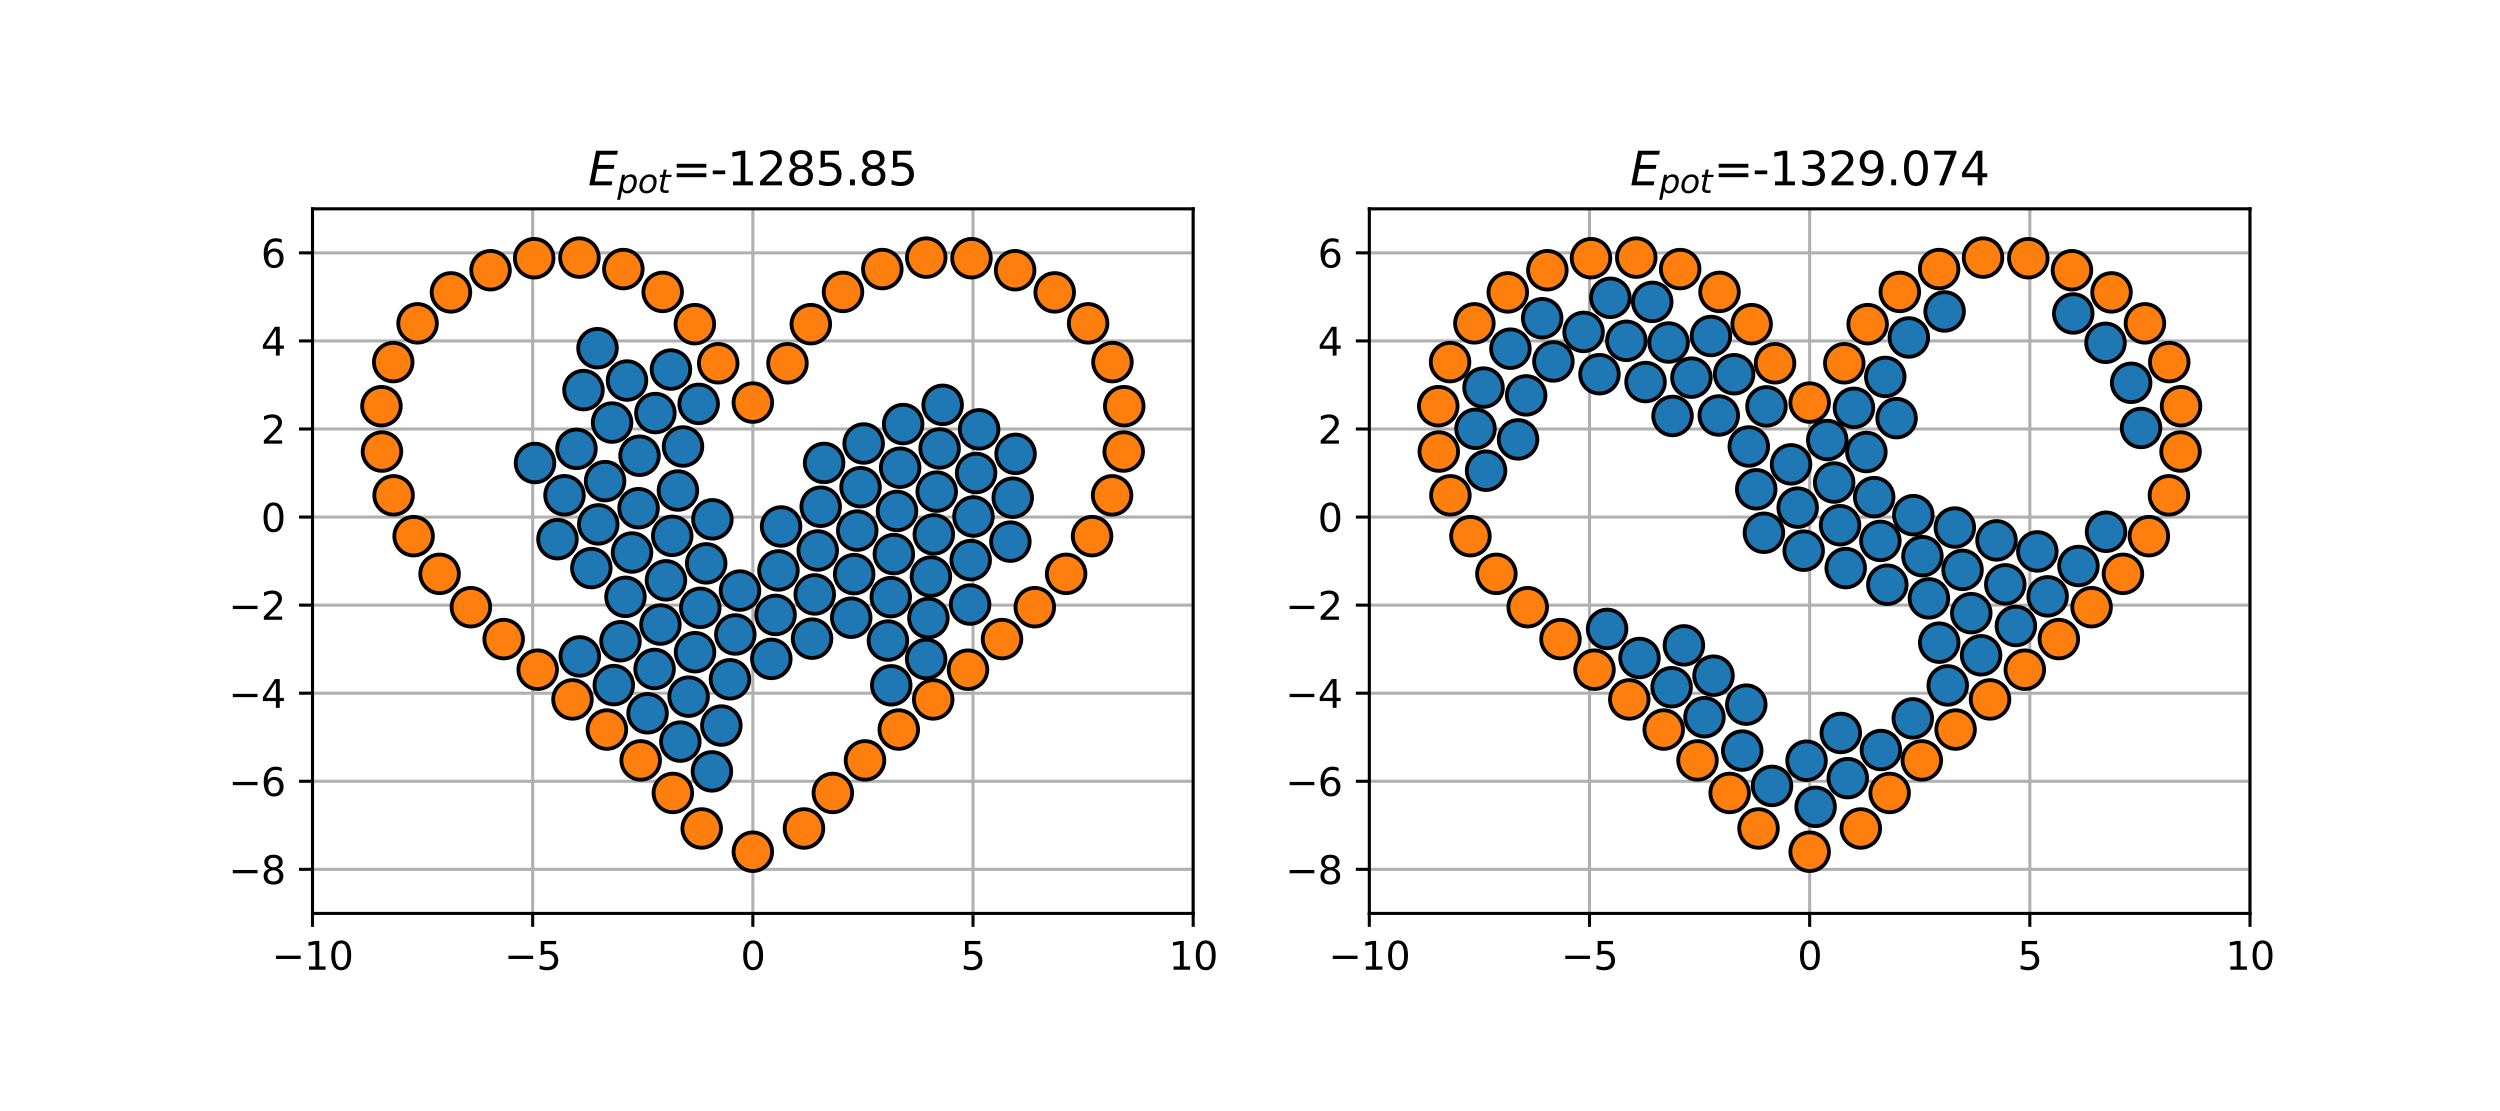 <?xml version="1.0" encoding="utf-8" standalone="no"?>
<!DOCTYPE svg PUBLIC "-//W3C//DTD SVG 1.1//EN"
  "http://www.w3.org/Graphics/SVG/1.1/DTD/svg11.dtd">
<svg xmlns:xlink="http://www.w3.org/1999/xlink" width="648pt" height="288pt" viewBox="0 0 648 288" xmlns="http://www.w3.org/2000/svg" version="1.1">
 <defs>
  <style type="text/css">*{stroke-linejoin: round; stroke-linecap: butt}</style>
 </defs>
 <g id="figure_1">
  <g id="patch_1">
   <path d="M 0 288 
L 648 288 
L 648 0 
L 0 0 
z
" style="fill: #ffffff"/>
  </g>
  <g id="axes_1">
   <g id="patch_2">
    <path d="M 81 236.749 
L 309.273 236.749 
L 309.273 54.131 
L 81 54.131 
z
" style="fill: #ffffff"/>
   </g>
   <g id="matplotlib.axis_1">
    <g id="xtick_1">
     <g id="line2d_1">
      <path d="M 81 236.749 
L 81 54.131 
" clip-path="url(#pfc19b864a0)" style="fill: none; stroke: #b0b0b0; stroke-width: 0.8; stroke-linecap: square"/>
     </g>
     <g id="line2d_2">
      <defs>
       <path id="m84d2a755af" d="M 0 0 
L 0 3.5 
" style="stroke: #000000; stroke-width: 0.8"/>
      </defs>
      <g>
       <use xlink:href="#m84d2a755af" x="81" y="236.749" style="stroke: #000000; stroke-width: 0.8"/>
      </g>
     </g>
     <g id="text_1">
      <!-- −10 -->
      <g transform="translate(70.448 251.348) scale(0.1 -0.1)">
       <defs>
        <path id="DejaVuSans-2212" d="M 678 2272 
L 4684 2272 
L 4684 1741 
L 678 1741 
L 678 2272 
z
" transform="scale(0.016)"/>
        <path id="DejaVuSans-31" d="M 794 531 
L 1825 531 
L 1825 4091 
L 703 3866 
L 703 4441 
L 1819 4666 
L 2450 4666 
L 2450 531 
L 3481 531 
L 3481 0 
L 794 0 
L 794 531 
z
" transform="scale(0.016)"/>
        <path id="DejaVuSans-30" d="M 2034 4250 
Q 1547 4250 1301 3770 
Q 1056 3291 1056 2328 
Q 1056 1369 1301 889 
Q 1547 409 2034 409 
Q 2525 409 2770 889 
Q 3016 1369 3016 2328 
Q 3016 3291 2770 3770 
Q 2525 4250 2034 4250 
z
M 2034 4750 
Q 2819 4750 3233 4129 
Q 3647 3509 3647 2328 
Q 3647 1150 3233 529 
Q 2819 -91 2034 -91 
Q 1250 -91 836 529 
Q 422 1150 422 2328 
Q 422 3509 836 4129 
Q 1250 4750 2034 4750 
z
" transform="scale(0.016)"/>
       </defs>
       <use xlink:href="#DejaVuSans-2212"/>
       <use xlink:href="#DejaVuSans-31" x="83.789"/>
       <use xlink:href="#DejaVuSans-30" x="147.412"/>
      </g>
     </g>
    </g>
    <g id="xtick_2">
     <g id="line2d_3">
      <path d="M 138.068 236.749 
L 138.068 54.131 
" clip-path="url(#pfc19b864a0)" style="fill: none; stroke: #b0b0b0; stroke-width: 0.8; stroke-linecap: square"/>
     </g>
     <g id="line2d_4">
      <g>
       <use xlink:href="#m84d2a755af" x="138.068" y="236.749" style="stroke: #000000; stroke-width: 0.8"/>
      </g>
     </g>
     <g id="text_2">
      <!-- −5 -->
      <g transform="translate(130.697 251.348) scale(0.1 -0.1)">
       <defs>
        <path id="DejaVuSans-35" d="M 691 4666 
L 3169 4666 
L 3169 4134 
L 1269 4134 
L 1269 2991 
Q 1406 3038 1543 3061 
Q 1681 3084 1819 3084 
Q 2600 3084 3056 2656 
Q 3513 2228 3513 1497 
Q 3513 744 3044 326 
Q 2575 -91 1722 -91 
Q 1428 -91 1123 -41 
Q 819 9 494 109 
L 494 744 
Q 775 591 1075 516 
Q 1375 441 1709 441 
Q 2250 441 2565 725 
Q 2881 1009 2881 1497 
Q 2881 1984 2565 2268 
Q 2250 2553 1709 2553 
Q 1456 2553 1204 2497 
Q 953 2441 691 2322 
L 691 4666 
z
" transform="scale(0.016)"/>
       </defs>
       <use xlink:href="#DejaVuSans-2212"/>
       <use xlink:href="#DejaVuSans-35" x="83.789"/>
      </g>
     </g>
    </g>
    <g id="xtick_3">
     <g id="line2d_5">
      <path d="M 195.136 236.749 
L 195.136 54.131 
" clip-path="url(#pfc19b864a0)" style="fill: none; stroke: #b0b0b0; stroke-width: 0.8; stroke-linecap: square"/>
     </g>
     <g id="line2d_6">
      <g>
       <use xlink:href="#m84d2a755af" x="195.136" y="236.749" style="stroke: #000000; stroke-width: 0.8"/>
      </g>
     </g>
     <g id="text_3">
      <!-- 0 -->
      <g transform="translate(191.955 251.348) scale(0.1 -0.1)">
       <use xlink:href="#DejaVuSans-30"/>
      </g>
     </g>
    </g>
    <g id="xtick_4">
     <g id="line2d_7">
      <path d="M 252.205 236.749 
L 252.205 54.131 
" clip-path="url(#pfc19b864a0)" style="fill: none; stroke: #b0b0b0; stroke-width: 0.8; stroke-linecap: square"/>
     </g>
     <g id="line2d_8">
      <g>
       <use xlink:href="#m84d2a755af" x="252.205" y="236.749" style="stroke: #000000; stroke-width: 0.8"/>
      </g>
     </g>
     <g id="text_4">
      <!-- 5 -->
      <g transform="translate(249.023 251.348) scale(0.1 -0.1)">
       <use xlink:href="#DejaVuSans-35"/>
      </g>
     </g>
    </g>
    <g id="xtick_5">
     <g id="line2d_9">
      <path d="M 309.273 236.749 
L 309.273 54.131 
" clip-path="url(#pfc19b864a0)" style="fill: none; stroke: #b0b0b0; stroke-width: 0.8; stroke-linecap: square"/>
     </g>
     <g id="line2d_10">
      <g>
       <use xlink:href="#m84d2a755af" x="309.273" y="236.749" style="stroke: #000000; stroke-width: 0.8"/>
      </g>
     </g>
     <g id="text_5">
      <!-- 10 -->
      <g transform="translate(302.91 251.348) scale(0.1 -0.1)">
       <use xlink:href="#DejaVuSans-31"/>
       <use xlink:href="#DejaVuSans-30" x="63.623"/>
      </g>
     </g>
    </g>
   </g>
   <g id="matplotlib.axis_2">
    <g id="ytick_1">
     <g id="line2d_11">
      <path d="M 81 225.335 
L 309.273 225.335 
" clip-path="url(#pfc19b864a0)" style="fill: none; stroke: #b0b0b0; stroke-width: 0.8; stroke-linecap: square"/>
     </g>
     <g id="line2d_12">
      <defs>
       <path id="m3240891e0d" d="M 0 0 
L -3.5 0 
" style="stroke: #000000; stroke-width: 0.8"/>
      </defs>
      <g>
       <use xlink:href="#m3240891e0d" x="81" y="225.335" style="stroke: #000000; stroke-width: 0.8"/>
      </g>
     </g>
     <g id="text_6">
      <!-- −8 -->
      <g transform="translate(59.258 229.135) scale(0.1 -0.1)">
       <defs>
        <path id="DejaVuSans-38" d="M 2034 2216 
Q 1584 2216 1326 1975 
Q 1069 1734 1069 1313 
Q 1069 891 1326 650 
Q 1584 409 2034 409 
Q 2484 409 2743 651 
Q 3003 894 3003 1313 
Q 3003 1734 2745 1975 
Q 2488 2216 2034 2216 
z
M 1403 2484 
Q 997 2584 770 2862 
Q 544 3141 544 3541 
Q 544 4100 942 4425 
Q 1341 4750 2034 4750 
Q 2731 4750 3128 4425 
Q 3525 4100 3525 3541 
Q 3525 3141 3298 2862 
Q 3072 2584 2669 2484 
Q 3125 2378 3379 2068 
Q 3634 1759 3634 1313 
Q 3634 634 3220 271 
Q 2806 -91 2034 -91 
Q 1263 -91 848 271 
Q 434 634 434 1313 
Q 434 1759 690 2068 
Q 947 2378 1403 2484 
z
M 1172 3481 
Q 1172 3119 1398 2916 
Q 1625 2713 2034 2713 
Q 2441 2713 2670 2916 
Q 2900 3119 2900 3481 
Q 2900 3844 2670 4047 
Q 2441 4250 2034 4250 
Q 1625 4250 1398 4047 
Q 1172 3844 1172 3481 
z
" transform="scale(0.016)"/>
       </defs>
       <use xlink:href="#DejaVuSans-2212"/>
       <use xlink:href="#DejaVuSans-38" x="83.789"/>
      </g>
     </g>
    </g>
    <g id="ytick_2">
     <g id="line2d_13">
      <path d="M 81 202.508 
L 309.273 202.508 
" clip-path="url(#pfc19b864a0)" style="fill: none; stroke: #b0b0b0; stroke-width: 0.8; stroke-linecap: square"/>
     </g>
     <g id="line2d_14">
      <g>
       <use xlink:href="#m3240891e0d" x="81" y="202.508" style="stroke: #000000; stroke-width: 0.8"/>
      </g>
     </g>
     <g id="text_7">
      <!-- −6 -->
      <g transform="translate(59.258 206.307) scale(0.1 -0.1)">
       <defs>
        <path id="DejaVuSans-36" d="M 2113 2584 
Q 1688 2584 1439 2293 
Q 1191 2003 1191 1497 
Q 1191 994 1439 701 
Q 1688 409 2113 409 
Q 2538 409 2786 701 
Q 3034 994 3034 1497 
Q 3034 2003 2786 2293 
Q 2538 2584 2113 2584 
z
M 3366 4563 
L 3366 3988 
Q 3128 4100 2886 4159 
Q 2644 4219 2406 4219 
Q 1781 4219 1451 3797 
Q 1122 3375 1075 2522 
Q 1259 2794 1537 2939 
Q 1816 3084 2150 3084 
Q 2853 3084 3261 2657 
Q 3669 2231 3669 1497 
Q 3669 778 3244 343 
Q 2819 -91 2113 -91 
Q 1303 -91 875 529 
Q 447 1150 447 2328 
Q 447 3434 972 4092 
Q 1497 4750 2381 4750 
Q 2619 4750 2861 4703 
Q 3103 4656 3366 4563 
z
" transform="scale(0.016)"/>
       </defs>
       <use xlink:href="#DejaVuSans-2212"/>
       <use xlink:href="#DejaVuSans-36" x="83.789"/>
      </g>
     </g>
    </g>
    <g id="ytick_3">
     <g id="line2d_15">
      <path d="M 81 179.681 
L 309.273 179.681 
" clip-path="url(#pfc19b864a0)" style="fill: none; stroke: #b0b0b0; stroke-width: 0.8; stroke-linecap: square"/>
     </g>
     <g id="line2d_16">
      <g>
       <use xlink:href="#m3240891e0d" x="81" y="179.681" style="stroke: #000000; stroke-width: 0.8"/>
      </g>
     </g>
     <g id="text_8">
      <!-- −4 -->
      <g transform="translate(59.258 183.48) scale(0.1 -0.1)">
       <defs>
        <path id="DejaVuSans-34" d="M 2419 4116 
L 825 1625 
L 2419 1625 
L 2419 4116 
z
M 2253 4666 
L 3047 4666 
L 3047 1625 
L 3713 1625 
L 3713 1100 
L 3047 1100 
L 3047 0 
L 2419 0 
L 2419 1100 
L 313 1100 
L 313 1709 
L 2253 4666 
z
" transform="scale(0.016)"/>
       </defs>
       <use xlink:href="#DejaVuSans-2212"/>
       <use xlink:href="#DejaVuSans-34" x="83.789"/>
      </g>
     </g>
    </g>
    <g id="ytick_4">
     <g id="line2d_17">
      <path d="M 81 156.854 
L 309.273 156.854 
" clip-path="url(#pfc19b864a0)" style="fill: none; stroke: #b0b0b0; stroke-width: 0.8; stroke-linecap: square"/>
     </g>
     <g id="line2d_18">
      <g>
       <use xlink:href="#m3240891e0d" x="81" y="156.854" style="stroke: #000000; stroke-width: 0.8"/>
      </g>
     </g>
     <g id="text_9">
      <!-- −2 -->
      <g transform="translate(59.258 160.653) scale(0.1 -0.1)">
       <defs>
        <path id="DejaVuSans-32" d="M 1228 531 
L 3431 531 
L 3431 0 
L 469 0 
L 469 531 
Q 828 903 1448 1529 
Q 2069 2156 2228 2338 
Q 2531 2678 2651 2914 
Q 2772 3150 2772 3378 
Q 2772 3750 2511 3984 
Q 2250 4219 1831 4219 
Q 1534 4219 1204 4116 
Q 875 4013 500 3803 
L 500 4441 
Q 881 4594 1212 4672 
Q 1544 4750 1819 4750 
Q 2544 4750 2975 4387 
Q 3406 4025 3406 3419 
Q 3406 3131 3298 2873 
Q 3191 2616 2906 2266 
Q 2828 2175 2409 1742 
Q 1991 1309 1228 531 
z
" transform="scale(0.016)"/>
       </defs>
       <use xlink:href="#DejaVuSans-2212"/>
       <use xlink:href="#DejaVuSans-32" x="83.789"/>
      </g>
     </g>
    </g>
    <g id="ytick_5">
     <g id="line2d_19">
      <path d="M 81 134.026 
L 309.273 134.026 
" clip-path="url(#pfc19b864a0)" style="fill: none; stroke: #b0b0b0; stroke-width: 0.8; stroke-linecap: square"/>
     </g>
     <g id="line2d_20">
      <g>
       <use xlink:href="#m3240891e0d" x="81" y="134.026" style="stroke: #000000; stroke-width: 0.8"/>
      </g>
     </g>
     <g id="text_10">
      <!-- 0 -->
      <g transform="translate(67.638 137.826) scale(0.1 -0.1)">
       <use xlink:href="#DejaVuSans-30"/>
      </g>
     </g>
    </g>
    <g id="ytick_6">
     <g id="line2d_21">
      <path d="M 81 111.199 
L 309.273 111.199 
" clip-path="url(#pfc19b864a0)" style="fill: none; stroke: #b0b0b0; stroke-width: 0.8; stroke-linecap: square"/>
     </g>
     <g id="line2d_22">
      <g>
       <use xlink:href="#m3240891e0d" x="81" y="111.199" style="stroke: #000000; stroke-width: 0.8"/>
      </g>
     </g>
     <g id="text_11">
      <!-- 2 -->
      <g transform="translate(67.638 114.998) scale(0.1 -0.1)">
       <use xlink:href="#DejaVuSans-32"/>
      </g>
     </g>
    </g>
    <g id="ytick_7">
     <g id="line2d_23">
      <path d="M 81 88.372 
L 309.273 88.372 
" clip-path="url(#pfc19b864a0)" style="fill: none; stroke: #b0b0b0; stroke-width: 0.8; stroke-linecap: square"/>
     </g>
     <g id="line2d_24">
      <g>
       <use xlink:href="#m3240891e0d" x="81" y="88.372" style="stroke: #000000; stroke-width: 0.8"/>
      </g>
     </g>
     <g id="text_12">
      <!-- 4 -->
      <g transform="translate(67.638 92.171) scale(0.1 -0.1)">
       <use xlink:href="#DejaVuSans-34"/>
      </g>
     </g>
    </g>
    <g id="ytick_8">
     <g id="line2d_25">
      <path d="M 81 65.545 
L 309.273 65.545 
" clip-path="url(#pfc19b864a0)" style="fill: none; stroke: #b0b0b0; stroke-width: 0.8; stroke-linecap: square"/>
     </g>
     <g id="line2d_26">
      <g>
       <use xlink:href="#m3240891e0d" x="81" y="65.545" style="stroke: #000000; stroke-width: 0.8"/>
      </g>
     </g>
     <g id="text_13">
      <!-- 6 -->
      <g transform="translate(67.638 69.344) scale(0.1 -0.1)">
       <use xlink:href="#DejaVuSans-36"/>
      </g>
     </g>
    </g>
   </g>
   <g id="line2d_27">
    <defs>
     <path id="mb53d16bc2b" d="M 0 5 
C 1.326 5 2.598 4.473 3.536 3.536 
C 4.473 2.598 5 1.326 5 0 
C 5 -1.326 4.473 -2.598 3.536 -3.536 
C 2.598 -4.473 1.326 -5 0 -5 
C -1.326 -5 -2.598 -4.473 -3.536 -3.536 
C -4.473 -2.598 -5 -1.326 -5 0 
C -5 1.326 -4.473 2.598 -3.536 3.536 
C -2.598 4.473 -1.326 5 0 5 
z
" style="stroke: #000000"/>
    </defs>
    <g clip-path="url(#pfc19b864a0)">
     <use xlink:href="#mb53d16bc2b" x="186.161" y="94.165" style="fill: #ff7f0e; stroke: #000000"/>
    </g>
   </g>
   <g id="line2d_28">
    <g clip-path="url(#pfc19b864a0)">
     <use xlink:href="#mb53d16bc2b" x="180.103" y="84.027" style="fill: #ff7f0e; stroke: #000000"/>
    </g>
   </g>
   <g id="line2d_29">
    <g clip-path="url(#pfc19b864a0)">
     <use xlink:href="#mb53d16bc2b" x="171.767" y="75.665" style="fill: #ff7f0e; stroke: #000000"/>
    </g>
   </g>
   <g id="line2d_30">
    <g clip-path="url(#pfc19b864a0)">
     <use xlink:href="#mb53d16bc2b" x="161.572" y="69.743" style="fill: #ff7f0e; stroke: #000000"/>
    </g>
   </g>
   <g id="line2d_31">
    <g clip-path="url(#pfc19b864a0)">
     <use xlink:href="#mb53d16bc2b" x="150.194" y="66.775" style="fill: #ff7f0e; stroke: #000000"/>
    </g>
   </g>
   <g id="line2d_32">
    <g clip-path="url(#pfc19b864a0)">
     <use xlink:href="#mb53d16bc2b" x="138.461" y="66.932" style="fill: #ff7f0e; stroke: #000000"/>
    </g>
   </g>
   <g id="line2d_33">
    <g clip-path="url(#pfc19b864a0)">
     <use xlink:href="#mb53d16bc2b" x="127.15" y="70.044" style="fill: #ff7f0e; stroke: #000000"/>
    </g>
   </g>
   <g id="line2d_34">
    <g clip-path="url(#pfc19b864a0)">
     <use xlink:href="#mb53d16bc2b" x="116.892" y="75.786" style="fill: #ff7f0e; stroke: #000000"/>
    </g>
   </g>
   <g id="line2d_35">
    <g clip-path="url(#pfc19b864a0)">
     <use xlink:href="#mb53d16bc2b" x="108.234" y="83.813" style="fill: #ff7f0e; stroke: #000000"/>
    </g>
   </g>
   <g id="line2d_36">
    <g clip-path="url(#pfc19b864a0)">
     <use xlink:href="#mb53d16bc2b" x="101.927" y="93.858" style="fill: #ff7f0e; stroke: #000000"/>
    </g>
   </g>
   <g id="line2d_37">
    <g clip-path="url(#pfc19b864a0)">
     <use xlink:href="#mb53d16bc2b" x="98.872" y="105.287" style="fill: #ff7f0e; stroke: #000000"/>
    </g>
   </g>
   <g id="line2d_38">
    <g clip-path="url(#pfc19b864a0)">
     <use xlink:href="#mb53d16bc2b" x="99.008" y="117.043" style="fill: #ff7f0e; stroke: #000000"/>
    </g>
   </g>
   <g id="line2d_39">
    <g clip-path="url(#pfc19b864a0)">
     <use xlink:href="#mb53d16bc2b" x="102.02" y="128.389" style="fill: #ff7f0e; stroke: #000000"/>
    </g>
   </g>
   <g id="line2d_40">
    <g clip-path="url(#pfc19b864a0)">
     <use xlink:href="#mb53d16bc2b" x="107.21" y="138.975" style="fill: #ff7f0e; stroke: #000000"/>
    </g>
   </g>
   <g id="line2d_41">
    <g clip-path="url(#pfc19b864a0)">
     <use xlink:href="#mb53d16bc2b" x="113.937" y="148.743" style="fill: #ff7f0e; stroke: #000000"/>
    </g>
   </g>
   <g id="line2d_42">
    <g clip-path="url(#pfc19b864a0)">
     <use xlink:href="#mb53d16bc2b" x="122.056" y="157.389" style="fill: #ff7f0e; stroke: #000000"/>
    </g>
   </g>
   <g id="line2d_43">
    <g clip-path="url(#pfc19b864a0)">
     <use xlink:href="#mb53d16bc2b" x="130.551" y="165.651" style="fill: #ff7f0e; stroke: #000000"/>
    </g>
   </g>
   <g id="line2d_44">
    <g clip-path="url(#pfc19b864a0)">
     <use xlink:href="#mb53d16bc2b" x="139.37" y="173.582" style="fill: #ff7f0e; stroke: #000000"/>
    </g>
   </g>
   <g id="line2d_45">
    <g clip-path="url(#pfc19b864a0)">
     <use xlink:href="#mb53d16bc2b" x="148.386" y="181.289" style="fill: #ff7f0e; stroke: #000000"/>
    </g>
   </g>
   <g id="line2d_46">
    <g clip-path="url(#pfc19b864a0)">
     <use xlink:href="#mb53d16bc2b" x="157.309" y="189.102" style="fill: #ff7f0e; stroke: #000000"/>
    </g>
   </g>
   <g id="line2d_47">
    <g clip-path="url(#pfc19b864a0)">
     <use xlink:href="#mb53d16bc2b" x="166.065" y="197.097" style="fill: #ff7f0e; stroke: #000000"/>
    </g>
   </g>
   <g id="line2d_48">
    <g clip-path="url(#pfc19b864a0)">
     <use xlink:href="#mb53d16bc2b" x="174.403" y="205.533" style="fill: #ff7f0e; stroke: #000000"/>
    </g>
   </g>
   <g id="line2d_49">
    <g clip-path="url(#pfc19b864a0)">
     <use xlink:href="#mb53d16bc2b" x="181.881" y="214.737" style="fill: #ff7f0e; stroke: #000000"/>
    </g>
   </g>
   <g id="line2d_50">
    <g clip-path="url(#pfc19b864a0)">
     <use xlink:href="#mb53d16bc2b" x="204.112" y="94.165" style="fill: #ff7f0e; stroke: #000000"/>
    </g>
   </g>
   <g id="line2d_51">
    <g clip-path="url(#pfc19b864a0)">
     <use xlink:href="#mb53d16bc2b" x="210.17" y="84.027" style="fill: #ff7f0e; stroke: #000000"/>
    </g>
   </g>
   <g id="line2d_52">
    <g clip-path="url(#pfc19b864a0)">
     <use xlink:href="#mb53d16bc2b" x="218.506" y="75.665" style="fill: #ff7f0e; stroke: #000000"/>
    </g>
   </g>
   <g id="line2d_53">
    <g clip-path="url(#pfc19b864a0)">
     <use xlink:href="#mb53d16bc2b" x="228.701" y="69.743" style="fill: #ff7f0e; stroke: #000000"/>
    </g>
   </g>
   <g id="line2d_54">
    <g clip-path="url(#pfc19b864a0)">
     <use xlink:href="#mb53d16bc2b" x="240.079" y="66.775" style="fill: #ff7f0e; stroke: #000000"/>
    </g>
   </g>
   <g id="line2d_55">
    <g clip-path="url(#pfc19b864a0)">
     <use xlink:href="#mb53d16bc2b" x="251.812" y="66.932" style="fill: #ff7f0e; stroke: #000000"/>
    </g>
   </g>
   <g id="line2d_56">
    <g clip-path="url(#pfc19b864a0)">
     <use xlink:href="#mb53d16bc2b" x="263.123" y="70.044" style="fill: #ff7f0e; stroke: #000000"/>
    </g>
   </g>
   <g id="line2d_57">
    <g clip-path="url(#pfc19b864a0)">
     <use xlink:href="#mb53d16bc2b" x="273.381" y="75.786" style="fill: #ff7f0e; stroke: #000000"/>
    </g>
   </g>
   <g id="line2d_58">
    <g clip-path="url(#pfc19b864a0)">
     <use xlink:href="#mb53d16bc2b" x="282.039" y="83.813" style="fill: #ff7f0e; stroke: #000000"/>
    </g>
   </g>
   <g id="line2d_59">
    <g clip-path="url(#pfc19b864a0)">
     <use xlink:href="#mb53d16bc2b" x="288.346" y="93.858" style="fill: #ff7f0e; stroke: #000000"/>
    </g>
   </g>
   <g id="line2d_60">
    <g clip-path="url(#pfc19b864a0)">
     <use xlink:href="#mb53d16bc2b" x="291.401" y="105.287" style="fill: #ff7f0e; stroke: #000000"/>
    </g>
   </g>
   <g id="line2d_61">
    <g clip-path="url(#pfc19b864a0)">
     <use xlink:href="#mb53d16bc2b" x="291.265" y="117.043" style="fill: #ff7f0e; stroke: #000000"/>
    </g>
   </g>
   <g id="line2d_62">
    <g clip-path="url(#pfc19b864a0)">
     <use xlink:href="#mb53d16bc2b" x="288.253" y="128.389" style="fill: #ff7f0e; stroke: #000000"/>
    </g>
   </g>
   <g id="line2d_63">
    <g clip-path="url(#pfc19b864a0)">
     <use xlink:href="#mb53d16bc2b" x="283.063" y="138.975" style="fill: #ff7f0e; stroke: #000000"/>
    </g>
   </g>
   <g id="line2d_64">
    <g clip-path="url(#pfc19b864a0)">
     <use xlink:href="#mb53d16bc2b" x="276.336" y="148.743" style="fill: #ff7f0e; stroke: #000000"/>
    </g>
   </g>
   <g id="line2d_65">
    <g clip-path="url(#pfc19b864a0)">
     <use xlink:href="#mb53d16bc2b" x="268.217" y="157.389" style="fill: #ff7f0e; stroke: #000000"/>
    </g>
   </g>
   <g id="line2d_66">
    <g clip-path="url(#pfc19b864a0)">
     <use xlink:href="#mb53d16bc2b" x="259.722" y="165.651" style="fill: #ff7f0e; stroke: #000000"/>
    </g>
   </g>
   <g id="line2d_67">
    <g clip-path="url(#pfc19b864a0)">
     <use xlink:href="#mb53d16bc2b" x="250.903" y="173.582" style="fill: #ff7f0e; stroke: #000000"/>
    </g>
   </g>
   <g id="line2d_68">
    <g clip-path="url(#pfc19b864a0)">
     <use xlink:href="#mb53d16bc2b" x="241.887" y="181.289" style="fill: #ff7f0e; stroke: #000000"/>
    </g>
   </g>
   <g id="line2d_69">
    <g clip-path="url(#pfc19b864a0)">
     <use xlink:href="#mb53d16bc2b" x="232.964" y="189.102" style="fill: #ff7f0e; stroke: #000000"/>
    </g>
   </g>
   <g id="line2d_70">
    <g clip-path="url(#pfc19b864a0)">
     <use xlink:href="#mb53d16bc2b" x="224.207" y="197.097" style="fill: #ff7f0e; stroke: #000000"/>
    </g>
   </g>
   <g id="line2d_71">
    <g clip-path="url(#pfc19b864a0)">
     <use xlink:href="#mb53d16bc2b" x="215.87" y="205.533" style="fill: #ff7f0e; stroke: #000000"/>
    </g>
   </g>
   <g id="line2d_72">
    <g clip-path="url(#pfc19b864a0)">
     <use xlink:href="#mb53d16bc2b" x="208.392" y="214.737" style="fill: #ff7f0e; stroke: #000000"/>
    </g>
   </g>
   <g id="line2d_73">
    <g clip-path="url(#pfc19b864a0)">
     <use xlink:href="#mb53d16bc2b" x="195.136" y="220.77" style="fill: #ff7f0e; stroke: #000000"/>
    </g>
   </g>
   <g id="line2d_74">
    <g clip-path="url(#pfc19b864a0)">
     <use xlink:href="#mb53d16bc2b" x="195.136" y="104.351" style="fill: #ff7f0e; stroke: #000000"/>
    </g>
   </g>
   <g id="line2d_75">
    <defs>
     <path id="m20dad71d4f" d="M 0 5 
C 1.326 5 2.598 4.473 3.536 3.536 
C 4.473 2.598 5 1.326 5 0 
C 5 -1.326 4.473 -2.598 3.536 -3.536 
C 2.598 -4.473 1.326 -5 0 -5 
C -1.326 -5 -2.598 -4.473 -3.536 -3.536 
C -4.473 -2.598 -5 -1.326 -5 0 
C -5 1.326 -4.473 2.598 -3.536 3.536 
C -2.598 4.473 -1.326 5 0 5 
z
" style="stroke: #000000"/>
    </defs>
    <g clip-path="url(#pfc19b864a0)">
     <use xlink:href="#m20dad71d4f" x="240.638" y="160.195" style="fill: #1f77b4; stroke: #000000"/>
    </g>
   </g>
   <g id="line2d_76">
    <g clip-path="url(#pfc19b864a0)">
     <use xlink:href="#m20dad71d4f" x="253.011" y="122.602" style="fill: #1f77b4; stroke: #000000"/>
    </g>
   </g>
   <g id="line2d_77">
    <g clip-path="url(#pfc19b864a0)">
     <use xlink:href="#m20dad71d4f" x="158.652" y="109.527" style="fill: #1f77b4; stroke: #000000"/>
    </g>
   </g>
   <g id="line2d_78">
    <g clip-path="url(#pfc19b864a0)">
     <use xlink:href="#m20dad71d4f" x="173.91" y="95.787" style="fill: #1f77b4; stroke: #000000"/>
    </g>
   </g>
   <g id="line2d_79">
    <g clip-path="url(#pfc19b864a0)">
     <use xlink:href="#m20dad71d4f" x="169.876" y="107.064" style="fill: #1f77b4; stroke: #000000"/>
    </g>
   </g>
   <g id="line2d_80">
    <g clip-path="url(#pfc19b864a0)">
     <use xlink:href="#m20dad71d4f" x="184.531" y="199.942" style="fill: #1f77b4; stroke: #000000"/>
    </g>
   </g>
   <g id="line2d_81">
    <g clip-path="url(#pfc19b864a0)">
     <use xlink:href="#m20dad71d4f" x="253.793" y="111.287" style="fill: #1f77b4; stroke: #000000"/>
    </g>
   </g>
   <g id="line2d_82">
    <g clip-path="url(#pfc19b864a0)">
     <use xlink:href="#m20dad71d4f" x="172.616" y="150.423" style="fill: #1f77b4; stroke: #000000"/>
    </g>
   </g>
   <g id="line2d_83">
    <g clip-path="url(#pfc19b864a0)">
     <use xlink:href="#m20dad71d4f" x="213.612" y="119.992" style="fill: #1f77b4; stroke: #000000"/>
    </g>
   </g>
   <g id="line2d_84">
    <g clip-path="url(#pfc19b864a0)">
     <use xlink:href="#m20dad71d4f" x="191.81" y="153.075" style="fill: #1f77b4; stroke: #000000"/>
    </g>
   </g>
   <g id="line2d_85">
    <g clip-path="url(#pfc19b864a0)">
     <use xlink:href="#m20dad71d4f" x="199.93" y="170.785" style="fill: #1f77b4; stroke: #000000"/>
    </g>
   </g>
   <g id="line2d_86">
    <g clip-path="url(#pfc19b864a0)">
     <use xlink:href="#m20dad71d4f" x="232.504" y="132.438" style="fill: #1f77b4; stroke: #000000"/>
    </g>
   </g>
   <g id="line2d_87">
    <g clip-path="url(#pfc19b864a0)">
     <use xlink:href="#m20dad71d4f" x="230.149" y="166.037" style="fill: #1f77b4; stroke: #000000"/>
    </g>
   </g>
   <g id="line2d_88">
    <g clip-path="url(#pfc19b864a0)">
     <use xlink:href="#m20dad71d4f" x="231.686" y="143.617" style="fill: #1f77b4; stroke: #000000"/>
    </g>
   </g>
   <g id="line2d_89">
    <g clip-path="url(#pfc19b864a0)">
     <use xlink:href="#m20dad71d4f" x="223.858" y="114.955" style="fill: #1f77b4; stroke: #000000"/>
    </g>
   </g>
   <g id="line2d_90">
    <g clip-path="url(#pfc19b864a0)">
     <use xlink:href="#m20dad71d4f" x="162.519" y="98.633" style="fill: #1f77b4; stroke: #000000"/>
    </g>
   </g>
   <g id="line2d_91">
    <g clip-path="url(#pfc19b864a0)">
     <use xlink:href="#m20dad71d4f" x="211.18" y="154.075" style="fill: #1f77b4; stroke: #000000"/>
    </g>
   </g>
   <g id="line2d_92">
    <g clip-path="url(#pfc19b864a0)">
     <use xlink:href="#m20dad71d4f" x="177.032" y="115.735" style="fill: #1f77b4; stroke: #000000"/>
    </g>
   </g>
   <g id="line2d_93">
    <g clip-path="url(#pfc19b864a0)">
     <use xlink:href="#m20dad71d4f" x="181.513" y="157.551" style="fill: #1f77b4; stroke: #000000"/>
    </g>
   </g>
   <g id="line2d_94">
    <g clip-path="url(#pfc19b864a0)">
     <use xlink:href="#m20dad71d4f" x="151.234" y="101.11" style="fill: #1f77b4; stroke: #000000"/>
    </g>
   </g>
   <g id="line2d_95">
    <g clip-path="url(#pfc19b864a0)">
     <use xlink:href="#m20dad71d4f" x="262.499" y="129.002" style="fill: #1f77b4; stroke: #000000"/>
    </g>
   </g>
   <g id="line2d_96">
    <g clip-path="url(#pfc19b864a0)">
     <use xlink:href="#m20dad71d4f" x="162.123" y="154.702" style="fill: #1f77b4; stroke: #000000"/>
    </g>
   </g>
   <g id="line2d_97">
    <g clip-path="url(#pfc19b864a0)">
     <use xlink:href="#m20dad71d4f" x="190.596" y="164.458" style="fill: #1f77b4; stroke: #000000"/>
    </g>
   </g>
   <g id="line2d_98">
    <g clip-path="url(#pfc19b864a0)">
     <use xlink:href="#m20dad71d4f" x="186.977" y="188.063" style="fill: #1f77b4; stroke: #000000"/>
    </g>
   </g>
   <g id="line2d_99">
    <g clip-path="url(#pfc19b864a0)">
     <use xlink:href="#m20dad71d4f" x="138.672" y="120.01" style="fill: #1f77b4; stroke: #000000"/>
    </g>
   </g>
   <g id="line2d_100">
    <g clip-path="url(#pfc19b864a0)">
     <use xlink:href="#m20dad71d4f" x="150.286" y="170.142" style="fill: #1f77b4; stroke: #000000"/>
    </g>
   </g>
   <g id="line2d_101">
    <g clip-path="url(#pfc19b864a0)">
     <use xlink:href="#m20dad71d4f" x="159.093" y="177.578" style="fill: #1f77b4; stroke: #000000"/>
    </g>
   </g>
   <g id="line2d_102">
    <g clip-path="url(#pfc19b864a0)">
     <use xlink:href="#m20dad71d4f" x="243.553" y="116.241" style="fill: #1f77b4; stroke: #000000"/>
    </g>
   </g>
   <g id="line2d_103">
    <g clip-path="url(#pfc19b864a0)">
     <use xlink:href="#m20dad71d4f" x="149.422" y="116.339" style="fill: #1f77b4; stroke: #000000"/>
    </g>
   </g>
   <g id="line2d_104">
    <g clip-path="url(#pfc19b864a0)">
     <use xlink:href="#m20dad71d4f" x="223.053" y="126.282" style="fill: #1f77b4; stroke: #000000"/>
    </g>
   </g>
   <g id="line2d_105">
    <g clip-path="url(#pfc19b864a0)">
     <use xlink:href="#m20dad71d4f" x="175.721" y="127.145" style="fill: #1f77b4; stroke: #000000"/>
    </g>
   </g>
   <g id="line2d_106">
    <g clip-path="url(#pfc19b864a0)">
     <use xlink:href="#m20dad71d4f" x="211.959" y="142.688" style="fill: #1f77b4; stroke: #000000"/>
    </g>
   </g>
   <g id="line2d_107">
    <g clip-path="url(#pfc19b864a0)">
     <use xlink:href="#m20dad71d4f" x="171.184" y="161.89" style="fill: #1f77b4; stroke: #000000"/>
    </g>
   </g>
   <g id="line2d_108">
    <g clip-path="url(#pfc19b864a0)">
     <use xlink:href="#m20dad71d4f" x="233.316" y="121.231" style="fill: #1f77b4; stroke: #000000"/>
    </g>
   </g>
   <g id="line2d_109">
    <g clip-path="url(#pfc19b864a0)">
     <use xlink:href="#m20dad71d4f" x="155.068" y="135.924" style="fill: #1f77b4; stroke: #000000"/>
    </g>
   </g>
   <g id="line2d_110">
    <g clip-path="url(#pfc19b864a0)">
     <use xlink:href="#m20dad71d4f" x="180.154" y="169.05" style="fill: #1f77b4; stroke: #000000"/>
    </g>
   </g>
   <g id="line2d_111">
    <g clip-path="url(#pfc19b864a0)">
     <use xlink:href="#m20dad71d4f" x="189.203" y="176.073" style="fill: #1f77b4; stroke: #000000"/>
    </g>
   </g>
   <g id="line2d_112">
    <g clip-path="url(#pfc19b864a0)">
     <use xlink:href="#m20dad71d4f" x="263.23" y="117.645" style="fill: #1f77b4; stroke: #000000"/>
    </g>
   </g>
   <g id="line2d_113">
    <g clip-path="url(#pfc19b864a0)">
     <use xlink:href="#m20dad71d4f" x="244.337" y="104.931" style="fill: #1f77b4; stroke: #000000"/>
    </g>
   </g>
   <g id="line2d_114">
    <g clip-path="url(#pfc19b864a0)">
     <use xlink:href="#m20dad71d4f" x="242.044" y="138.515" style="fill: #1f77b4; stroke: #000000"/>
    </g>
   </g>
   <g id="line2d_115">
    <g clip-path="url(#pfc19b864a0)">
     <use xlink:href="#m20dad71d4f" x="221.399" y="148.812" style="fill: #1f77b4; stroke: #000000"/>
    </g>
   </g>
   <g id="line2d_116">
    <g clip-path="url(#pfc19b864a0)">
     <use xlink:href="#m20dad71d4f" x="201.03" y="159.392" style="fill: #1f77b4; stroke: #000000"/>
    </g>
   </g>
   <g id="line2d_117">
    <g clip-path="url(#pfc19b864a0)">
     <use xlink:href="#m20dad71d4f" x="222.197" y="137.531" style="fill: #1f77b4; stroke: #000000"/>
    </g>
   </g>
   <g id="line2d_118">
    <g clip-path="url(#pfc19b864a0)">
     <use xlink:href="#m20dad71d4f" x="241.296" y="149.442" style="fill: #1f77b4; stroke: #000000"/>
    </g>
   </g>
   <g id="line2d_119">
    <g clip-path="url(#pfc19b864a0)">
     <use xlink:href="#m20dad71d4f" x="163.819" y="143.208" style="fill: #1f77b4; stroke: #000000"/>
    </g>
   </g>
   <g id="line2d_120">
    <g clip-path="url(#pfc19b864a0)">
     <use xlink:href="#m20dad71d4f" x="154.874" y="90.252" style="fill: #1f77b4; stroke: #000000"/>
    </g>
   </g>
   <g id="line2d_121">
    <g clip-path="url(#pfc19b864a0)">
     <use xlink:href="#m20dad71d4f" x="181.093" y="104.688" style="fill: #1f77b4; stroke: #000000"/>
    </g>
   </g>
   <g id="line2d_122">
    <g clip-path="url(#pfc19b864a0)">
     <use xlink:href="#m20dad71d4f" x="176.344" y="192.219" style="fill: #1f77b4; stroke: #000000"/>
    </g>
   </g>
   <g id="line2d_123">
    <g clip-path="url(#pfc19b864a0)">
     <use xlink:href="#m20dad71d4f" x="212.731" y="131.344" style="fill: #1f77b4; stroke: #000000"/>
    </g>
   </g>
   <g id="line2d_124">
    <g clip-path="url(#pfc19b864a0)">
     <use xlink:href="#m20dad71d4f" x="240.053" y="170.811" style="fill: #1f77b4; stroke: #000000"/>
    </g>
   </g>
   <g id="line2d_125">
    <g clip-path="url(#pfc19b864a0)">
     <use xlink:href="#m20dad71d4f" x="165.516" y="131.728" style="fill: #1f77b4; stroke: #000000"/>
    </g>
   </g>
   <g id="line2d_126">
    <g clip-path="url(#pfc19b864a0)">
     <use xlink:href="#m20dad71d4f" x="178.488" y="180.574" style="fill: #1f77b4; stroke: #000000"/>
    </g>
   </g>
   <g id="line2d_127">
    <g clip-path="url(#pfc19b864a0)">
     <use xlink:href="#m20dad71d4f" x="174.24" y="138.891" style="fill: #1f77b4; stroke: #000000"/>
    </g>
   </g>
   <g id="line2d_128">
    <g clip-path="url(#pfc19b864a0)">
     <use xlink:href="#m20dad71d4f" x="160.831" y="166.203" style="fill: #1f77b4; stroke: #000000"/>
    </g>
   </g>
   <g id="line2d_129">
    <g clip-path="url(#pfc19b864a0)">
     <use xlink:href="#m20dad71d4f" x="242.798" y="127.425" style="fill: #1f77b4; stroke: #000000"/>
    </g>
   </g>
   <g id="line2d_130">
    <g clip-path="url(#pfc19b864a0)">
     <use xlink:href="#m20dad71d4f" x="153.277" y="147.247" style="fill: #1f77b4; stroke: #000000"/>
    </g>
   </g>
   <g id="line2d_131">
    <g clip-path="url(#pfc19b864a0)">
     <use xlink:href="#m20dad71d4f" x="234.099" y="109.917" style="fill: #1f77b4; stroke: #000000"/>
    </g>
   </g>
   <g id="line2d_132">
    <g clip-path="url(#pfc19b864a0)">
     <use xlink:href="#m20dad71d4f" x="165.767" y="118.128" style="fill: #1f77b4; stroke: #000000"/>
    </g>
   </g>
   <g id="line2d_133">
    <g clip-path="url(#pfc19b864a0)">
     <use xlink:href="#m20dad71d4f" x="251.454" y="156.703" style="fill: #1f77b4; stroke: #000000"/>
    </g>
   </g>
   <g id="line2d_134">
    <g clip-path="url(#pfc19b864a0)">
     <use xlink:href="#m20dad71d4f" x="231.012" y="177.636" style="fill: #1f77b4; stroke: #000000"/>
    </g>
   </g>
   <g id="line2d_135">
    <g clip-path="url(#pfc19b864a0)">
     <use xlink:href="#m20dad71d4f" x="156.84" y="124.703" style="fill: #1f77b4; stroke: #000000"/>
    </g>
   </g>
   <g id="line2d_136">
    <g clip-path="url(#pfc19b864a0)">
     <use xlink:href="#m20dad71d4f" x="210.487" y="165.539" style="fill: #1f77b4; stroke: #000000"/>
    </g>
   </g>
   <g id="line2d_137">
    <g clip-path="url(#pfc19b864a0)">
     <use xlink:href="#m20dad71d4f" x="169.666" y="173.399" style="fill: #1f77b4; stroke: #000000"/>
    </g>
   </g>
   <g id="line2d_138">
    <g clip-path="url(#pfc19b864a0)">
     <use xlink:href="#m20dad71d4f" x="184.652" y="134.607" style="fill: #1f77b4; stroke: #000000"/>
    </g>
   </g>
   <g id="line2d_139">
    <g clip-path="url(#pfc19b864a0)">
     <use xlink:href="#m20dad71d4f" x="144.496" y="139.755" style="fill: #1f77b4; stroke: #000000"/>
    </g>
   </g>
   <g id="line2d_140">
    <g clip-path="url(#pfc19b864a0)">
     <use xlink:href="#m20dad71d4f" x="183.044" y="146.028" style="fill: #1f77b4; stroke: #000000"/>
    </g>
   </g>
   <g id="line2d_141">
    <g clip-path="url(#pfc19b864a0)">
     <use xlink:href="#m20dad71d4f" x="146.319" y="128.372" style="fill: #1f77b4; stroke: #000000"/>
    </g>
   </g>
   <g id="line2d_142">
    <g clip-path="url(#pfc19b864a0)">
     <use xlink:href="#m20dad71d4f" x="261.888" y="140.39" style="fill: #1f77b4; stroke: #000000"/>
    </g>
   </g>
   <g id="line2d_143">
    <g clip-path="url(#pfc19b864a0)">
     <use xlink:href="#m20dad71d4f" x="201.779" y="147.857" style="fill: #1f77b4; stroke: #000000"/>
    </g>
   </g>
   <g id="line2d_144">
    <g clip-path="url(#pfc19b864a0)">
     <use xlink:href="#m20dad71d4f" x="230.888" y="154.78" style="fill: #1f77b4; stroke: #000000"/>
    </g>
   </g>
   <g id="line2d_145">
    <g clip-path="url(#pfc19b864a0)">
     <use xlink:href="#m20dad71d4f" x="202.459" y="136.467" style="fill: #1f77b4; stroke: #000000"/>
    </g>
   </g>
   <g id="line2d_146">
    <g clip-path="url(#pfc19b864a0)">
     <use xlink:href="#m20dad71d4f" x="220.638" y="160.108" style="fill: #1f77b4; stroke: #000000"/>
    </g>
   </g>
   <g id="line2d_147">
    <g clip-path="url(#pfc19b864a0)">
     <use xlink:href="#m20dad71d4f" x="167.846" y="184.886" style="fill: #1f77b4; stroke: #000000"/>
    </g>
   </g>
   <g id="line2d_148">
    <g clip-path="url(#pfc19b864a0)">
     <use xlink:href="#m20dad71d4f" x="252.319" y="133.877" style="fill: #1f77b4; stroke: #000000"/>
    </g>
   </g>
   <g id="line2d_149">
    <g clip-path="url(#pfc19b864a0)">
     <use xlink:href="#m20dad71d4f" x="251.605" y="145.177" style="fill: #1f77b4; stroke: #000000"/>
    </g>
   </g>
   <g id="patch_3">
    <path d="M 81 236.749 
L 81 54.131 
" style="fill: none; stroke: #000000; stroke-width: 0.8; stroke-linejoin: miter; stroke-linecap: square"/>
   </g>
   <g id="patch_4">
    <path d="M 309.273 236.749 
L 309.273 54.131 
" style="fill: none; stroke: #000000; stroke-width: 0.8; stroke-linejoin: miter; stroke-linecap: square"/>
   </g>
   <g id="patch_5">
    <path d="M 81 236.749 
L 309.273 236.749 
" style="fill: none; stroke: #000000; stroke-width: 0.8; stroke-linejoin: miter; stroke-linecap: square"/>
   </g>
   <g id="patch_6">
    <path d="M 81 54.131 
L 309.273 54.131 
" style="fill: none; stroke: #000000; stroke-width: 0.8; stroke-linejoin: miter; stroke-linecap: square"/>
   </g>
   <g id="text_14">
    <!-- $E_{pot}$=-1285.85 -->
    <g transform="translate(152.416 48.131) scale(0.12 -0.12)">
     <defs>
      <path id="DejaVuSans-Oblique-45" d="M 1081 4666 
L 4031 4666 
L 3928 4134 
L 1606 4134 
L 1338 2753 
L 3566 2753 
L 3463 2222 
L 1234 2222 
L 909 531 
L 3284 531 
L 3181 0 
L 172 0 
L 1081 4666 
z
" transform="scale(0.016)"/>
      <path id="DejaVuSans-Oblique-70" d="M 3175 2156 
Q 3175 2616 2975 2859 
Q 2775 3103 2400 3103 
Q 2144 3103 1911 2972 
Q 1678 2841 1497 2591 
Q 1319 2344 1212 1994 
Q 1106 1644 1106 1300 
Q 1106 863 1306 627 
Q 1506 391 1875 391 
Q 2147 391 2380 519 
Q 2613 647 2778 891 
Q 2956 1147 3065 1494 
Q 3175 1841 3175 2156 
z
M 1394 2969 
Q 1625 3272 1939 3428 
Q 2253 3584 2638 3584 
Q 3175 3584 3472 3232 
Q 3769 2881 3769 2247 
Q 3769 1728 3584 1258 
Q 3400 788 3053 416 
Q 2822 169 2531 39 
Q 2241 -91 1919 -91 
Q 1547 -91 1294 64 
Q 1041 219 916 525 
L 556 -1331 
L -19 -1331 
L 922 3500 
L 1497 3500 
L 1394 2969 
z
" transform="scale(0.016)"/>
      <path id="DejaVuSans-Oblique-6f" d="M 1625 -91 
Q 1009 -91 651 289 
Q 294 669 294 1325 
Q 294 1706 417 2101 
Q 541 2497 738 2766 
Q 1047 3184 1428 3384 
Q 1809 3584 2291 3584 
Q 2888 3584 3255 3212 
Q 3622 2841 3622 2241 
Q 3622 1825 3500 1412 
Q 3378 1000 3181 728 
Q 2875 309 2494 109 
Q 2113 -91 1625 -91 
z
M 891 1344 
Q 891 869 1089 633 
Q 1288 397 1691 397 
Q 2269 397 2648 901 
Q 3028 1406 3028 2181 
Q 3028 2634 2825 2865 
Q 2622 3097 2228 3097 
Q 1903 3097 1650 2945 
Q 1397 2794 1197 2484 
Q 1050 2253 970 1956 
Q 891 1659 891 1344 
z
" transform="scale(0.016)"/>
      <path id="DejaVuSans-Oblique-74" d="M 2706 3500 
L 2619 3053 
L 1472 3053 
L 1100 1153 
Q 1081 1047 1072 975 
Q 1063 903 1063 863 
Q 1063 663 1183 572 
Q 1303 481 1569 481 
L 2150 481 
L 2053 0 
L 1503 0 
Q 991 0 739 200 
Q 488 400 488 806 
Q 488 878 497 964 
Q 506 1050 525 1153 
L 897 3053 
L 409 3053 
L 500 3500 
L 978 3500 
L 1172 4494 
L 1747 4494 
L 1556 3500 
L 2706 3500 
z
" transform="scale(0.016)"/>
      <path id="DejaVuSans-3d" d="M 678 2906 
L 4684 2906 
L 4684 2381 
L 678 2381 
L 678 2906 
z
M 678 1631 
L 4684 1631 
L 4684 1100 
L 678 1100 
L 678 1631 
z
" transform="scale(0.016)"/>
      <path id="DejaVuSans-2d" d="M 313 2009 
L 1997 2009 
L 1997 1497 
L 313 1497 
L 313 2009 
z
" transform="scale(0.016)"/>
      <path id="DejaVuSans-2e" d="M 684 794 
L 1344 794 
L 1344 0 
L 684 0 
L 684 794 
z
" transform="scale(0.016)"/>
     </defs>
     <use xlink:href="#DejaVuSans-Oblique-45" transform="translate(0 0.781)"/>
     <use xlink:href="#DejaVuSans-Oblique-70" transform="translate(63.184 -15.625) scale(0.7)"/>
     <use xlink:href="#DejaVuSans-Oblique-6f" transform="translate(107.617 -15.625) scale(0.7)"/>
     <use xlink:href="#DejaVuSans-Oblique-74" transform="translate(150.444 -15.625) scale(0.7)"/>
     <use xlink:href="#DejaVuSans-3d" transform="translate(180.625 0.781)"/>
     <use xlink:href="#DejaVuSans-2d" transform="translate(264.414 0.781)"/>
     <use xlink:href="#DejaVuSans-31" transform="translate(300.498 0.781)"/>
     <use xlink:href="#DejaVuSans-32" transform="translate(364.121 0.781)"/>
     <use xlink:href="#DejaVuSans-38" transform="translate(427.744 0.781)"/>
     <use xlink:href="#DejaVuSans-35" transform="translate(491.367 0.781)"/>
     <use xlink:href="#DejaVuSans-2e" transform="translate(554.99 0.781)"/>
     <use xlink:href="#DejaVuSans-38" transform="translate(584.152 0.781)"/>
     <use xlink:href="#DejaVuSans-35" transform="translate(647.775 0.781)"/>
    </g>
   </g>
  </g>
  <g id="axes_2">
   <g id="patch_7">
    <path d="M 354.927 236.749 
L 583.2 236.749 
L 583.2 54.131 
L 354.927 54.131 
z
" style="fill: #ffffff"/>
   </g>
   <g id="matplotlib.axis_3">
    <g id="xtick_6">
     <g id="line2d_150">
      <path d="M 354.927 236.749 
L 354.927 54.131 
" clip-path="url(#pc2da822d42)" style="fill: none; stroke: #b0b0b0; stroke-width: 0.8; stroke-linecap: square"/>
     </g>
     <g id="line2d_151">
      <g>
       <use xlink:href="#m84d2a755af" x="354.927" y="236.749" style="stroke: #000000; stroke-width: 0.8"/>
      </g>
     </g>
     <g id="text_15">
      <!-- −10 -->
      <g transform="translate(344.375 251.348) scale(0.1 -0.1)">
       <use xlink:href="#DejaVuSans-2212"/>
       <use xlink:href="#DejaVuSans-31" x="83.789"/>
       <use xlink:href="#DejaVuSans-30" x="147.412"/>
      </g>
     </g>
    </g>
    <g id="xtick_7">
     <g id="line2d_152">
      <path d="M 411.995 236.749 
L 411.995 54.131 
" clip-path="url(#pc2da822d42)" style="fill: none; stroke: #b0b0b0; stroke-width: 0.8; stroke-linecap: square"/>
     </g>
     <g id="line2d_153">
      <g>
       <use xlink:href="#m84d2a755af" x="411.995" y="236.749" style="stroke: #000000; stroke-width: 0.8"/>
      </g>
     </g>
     <g id="text_16">
      <!-- −5 -->
      <g transform="translate(404.624 251.348) scale(0.1 -0.1)">
       <use xlink:href="#DejaVuSans-2212"/>
       <use xlink:href="#DejaVuSans-35" x="83.789"/>
      </g>
     </g>
    </g>
    <g id="xtick_8">
     <g id="line2d_154">
      <path d="M 469.064 236.749 
L 469.064 54.131 
" clip-path="url(#pc2da822d42)" style="fill: none; stroke: #b0b0b0; stroke-width: 0.8; stroke-linecap: square"/>
     </g>
     <g id="line2d_155">
      <g>
       <use xlink:href="#m84d2a755af" x="469.064" y="236.749" style="stroke: #000000; stroke-width: 0.8"/>
      </g>
     </g>
     <g id="text_17">
      <!-- 0 -->
      <g transform="translate(465.882 251.348) scale(0.1 -0.1)">
       <use xlink:href="#DejaVuSans-30"/>
      </g>
     </g>
    </g>
    <g id="xtick_9">
     <g id="line2d_156">
      <path d="M 526.132 236.749 
L 526.132 54.131 
" clip-path="url(#pc2da822d42)" style="fill: none; stroke: #b0b0b0; stroke-width: 0.8; stroke-linecap: square"/>
     </g>
     <g id="line2d_157">
      <g>
       <use xlink:href="#m84d2a755af" x="526.132" y="236.749" style="stroke: #000000; stroke-width: 0.8"/>
      </g>
     </g>
     <g id="text_18">
      <!-- 5 -->
      <g transform="translate(522.951 251.348) scale(0.1 -0.1)">
       <use xlink:href="#DejaVuSans-35"/>
      </g>
     </g>
    </g>
    <g id="xtick_10">
     <g id="line2d_158">
      <path d="M 583.2 236.749 
L 583.2 54.131 
" clip-path="url(#pc2da822d42)" style="fill: none; stroke: #b0b0b0; stroke-width: 0.8; stroke-linecap: square"/>
     </g>
     <g id="line2d_159">
      <g>
       <use xlink:href="#m84d2a755af" x="583.2" y="236.749" style="stroke: #000000; stroke-width: 0.8"/>
      </g>
     </g>
     <g id="text_19">
      <!-- 10 -->
      <g transform="translate(576.837 251.348) scale(0.1 -0.1)">
       <use xlink:href="#DejaVuSans-31"/>
       <use xlink:href="#DejaVuSans-30" x="63.623"/>
      </g>
     </g>
    </g>
   </g>
   <g id="matplotlib.axis_4">
    <g id="ytick_9">
     <g id="line2d_160">
      <path d="M 354.927 225.335 
L 583.2 225.335 
" clip-path="url(#pc2da822d42)" style="fill: none; stroke: #b0b0b0; stroke-width: 0.8; stroke-linecap: square"/>
     </g>
     <g id="line2d_161">
      <g>
       <use xlink:href="#m3240891e0d" x="354.927" y="225.335" style="stroke: #000000; stroke-width: 0.8"/>
      </g>
     </g>
     <g id="text_20">
      <!-- −8 -->
      <g transform="translate(333.185 229.135) scale(0.1 -0.1)">
       <use xlink:href="#DejaVuSans-2212"/>
       <use xlink:href="#DejaVuSans-38" x="83.789"/>
      </g>
     </g>
    </g>
    <g id="ytick_10">
     <g id="line2d_162">
      <path d="M 354.927 202.508 
L 583.2 202.508 
" clip-path="url(#pc2da822d42)" style="fill: none; stroke: #b0b0b0; stroke-width: 0.8; stroke-linecap: square"/>
     </g>
     <g id="line2d_163">
      <g>
       <use xlink:href="#m3240891e0d" x="354.927" y="202.508" style="stroke: #000000; stroke-width: 0.8"/>
      </g>
     </g>
     <g id="text_21">
      <!-- −6 -->
      <g transform="translate(333.185 206.307) scale(0.1 -0.1)">
       <use xlink:href="#DejaVuSans-2212"/>
       <use xlink:href="#DejaVuSans-36" x="83.789"/>
      </g>
     </g>
    </g>
    <g id="ytick_11">
     <g id="line2d_164">
      <path d="M 354.927 179.681 
L 583.2 179.681 
" clip-path="url(#pc2da822d42)" style="fill: none; stroke: #b0b0b0; stroke-width: 0.8; stroke-linecap: square"/>
     </g>
     <g id="line2d_165">
      <g>
       <use xlink:href="#m3240891e0d" x="354.927" y="179.681" style="stroke: #000000; stroke-width: 0.8"/>
      </g>
     </g>
     <g id="text_22">
      <!-- −4 -->
      <g transform="translate(333.185 183.48) scale(0.1 -0.1)">
       <use xlink:href="#DejaVuSans-2212"/>
       <use xlink:href="#DejaVuSans-34" x="83.789"/>
      </g>
     </g>
    </g>
    <g id="ytick_12">
     <g id="line2d_166">
      <path d="M 354.927 156.854 
L 583.2 156.854 
" clip-path="url(#pc2da822d42)" style="fill: none; stroke: #b0b0b0; stroke-width: 0.8; stroke-linecap: square"/>
     </g>
     <g id="line2d_167">
      <g>
       <use xlink:href="#m3240891e0d" x="354.927" y="156.854" style="stroke: #000000; stroke-width: 0.8"/>
      </g>
     </g>
     <g id="text_23">
      <!-- −2 -->
      <g transform="translate(333.185 160.653) scale(0.1 -0.1)">
       <use xlink:href="#DejaVuSans-2212"/>
       <use xlink:href="#DejaVuSans-32" x="83.789"/>
      </g>
     </g>
    </g>
    <g id="ytick_13">
     <g id="line2d_168">
      <path d="M 354.927 134.026 
L 583.2 134.026 
" clip-path="url(#pc2da822d42)" style="fill: none; stroke: #b0b0b0; stroke-width: 0.8; stroke-linecap: square"/>
     </g>
     <g id="line2d_169">
      <g>
       <use xlink:href="#m3240891e0d" x="354.927" y="134.026" style="stroke: #000000; stroke-width: 0.8"/>
      </g>
     </g>
     <g id="text_24">
      <!-- 0 -->
      <g transform="translate(341.565 137.826) scale(0.1 -0.1)">
       <use xlink:href="#DejaVuSans-30"/>
      </g>
     </g>
    </g>
    <g id="ytick_14">
     <g id="line2d_170">
      <path d="M 354.927 111.199 
L 583.2 111.199 
" clip-path="url(#pc2da822d42)" style="fill: none; stroke: #b0b0b0; stroke-width: 0.8; stroke-linecap: square"/>
     </g>
     <g id="line2d_171">
      <g>
       <use xlink:href="#m3240891e0d" x="354.927" y="111.199" style="stroke: #000000; stroke-width: 0.8"/>
      </g>
     </g>
     <g id="text_25">
      <!-- 2 -->
      <g transform="translate(341.565 114.998) scale(0.1 -0.1)">
       <use xlink:href="#DejaVuSans-32"/>
      </g>
     </g>
    </g>
    <g id="ytick_15">
     <g id="line2d_172">
      <path d="M 354.927 88.372 
L 583.2 88.372 
" clip-path="url(#pc2da822d42)" style="fill: none; stroke: #b0b0b0; stroke-width: 0.8; stroke-linecap: square"/>
     </g>
     <g id="line2d_173">
      <g>
       <use xlink:href="#m3240891e0d" x="354.927" y="88.372" style="stroke: #000000; stroke-width: 0.8"/>
      </g>
     </g>
     <g id="text_26">
      <!-- 4 -->
      <g transform="translate(341.565 92.171) scale(0.1 -0.1)">
       <use xlink:href="#DejaVuSans-34"/>
      </g>
     </g>
    </g>
    <g id="ytick_16">
     <g id="line2d_174">
      <path d="M 354.927 65.545 
L 583.2 65.545 
" clip-path="url(#pc2da822d42)" style="fill: none; stroke: #b0b0b0; stroke-width: 0.8; stroke-linecap: square"/>
     </g>
     <g id="line2d_175">
      <g>
       <use xlink:href="#m3240891e0d" x="354.927" y="65.545" style="stroke: #000000; stroke-width: 0.8"/>
      </g>
     </g>
     <g id="text_27">
      <!-- 6 -->
      <g transform="translate(341.565 69.344) scale(0.1 -0.1)">
       <use xlink:href="#DejaVuSans-36"/>
      </g>
     </g>
    </g>
   </g>
   <g id="line2d_176">
    <g clip-path="url(#pc2da822d42)">
     <use xlink:href="#mb53d16bc2b" x="460.088" y="94.165" style="fill: #ff7f0e; stroke: #000000"/>
    </g>
   </g>
   <g id="line2d_177">
    <g clip-path="url(#pc2da822d42)">
     <use xlink:href="#mb53d16bc2b" x="454.03" y="84.027" style="fill: #ff7f0e; stroke: #000000"/>
    </g>
   </g>
   <g id="line2d_178">
    <g clip-path="url(#pc2da822d42)">
     <use xlink:href="#mb53d16bc2b" x="445.694" y="75.665" style="fill: #ff7f0e; stroke: #000000"/>
    </g>
   </g>
   <g id="line2d_179">
    <g clip-path="url(#pc2da822d42)">
     <use xlink:href="#mb53d16bc2b" x="435.499" y="69.743" style="fill: #ff7f0e; stroke: #000000"/>
    </g>
   </g>
   <g id="line2d_180">
    <g clip-path="url(#pc2da822d42)">
     <use xlink:href="#mb53d16bc2b" x="424.121" y="66.775" style="fill: #ff7f0e; stroke: #000000"/>
    </g>
   </g>
   <g id="line2d_181">
    <g clip-path="url(#pc2da822d42)">
     <use xlink:href="#mb53d16bc2b" x="412.388" y="66.932" style="fill: #ff7f0e; stroke: #000000"/>
    </g>
   </g>
   <g id="line2d_182">
    <g clip-path="url(#pc2da822d42)">
     <use xlink:href="#mb53d16bc2b" x="401.077" y="70.044" style="fill: #ff7f0e; stroke: #000000"/>
    </g>
   </g>
   <g id="line2d_183">
    <g clip-path="url(#pc2da822d42)">
     <use xlink:href="#mb53d16bc2b" x="390.819" y="75.786" style="fill: #ff7f0e; stroke: #000000"/>
    </g>
   </g>
   <g id="line2d_184">
    <g clip-path="url(#pc2da822d42)">
     <use xlink:href="#mb53d16bc2b" x="382.161" y="83.813" style="fill: #ff7f0e; stroke: #000000"/>
    </g>
   </g>
   <g id="line2d_185">
    <g clip-path="url(#pc2da822d42)">
     <use xlink:href="#mb53d16bc2b" x="375.854" y="93.858" style="fill: #ff7f0e; stroke: #000000"/>
    </g>
   </g>
   <g id="line2d_186">
    <g clip-path="url(#pc2da822d42)">
     <use xlink:href="#mb53d16bc2b" x="372.799" y="105.287" style="fill: #ff7f0e; stroke: #000000"/>
    </g>
   </g>
   <g id="line2d_187">
    <g clip-path="url(#pc2da822d42)">
     <use xlink:href="#mb53d16bc2b" x="372.935" y="117.043" style="fill: #ff7f0e; stroke: #000000"/>
    </g>
   </g>
   <g id="line2d_188">
    <g clip-path="url(#pc2da822d42)">
     <use xlink:href="#mb53d16bc2b" x="375.947" y="128.389" style="fill: #ff7f0e; stroke: #000000"/>
    </g>
   </g>
   <g id="line2d_189">
    <g clip-path="url(#pc2da822d42)">
     <use xlink:href="#mb53d16bc2b" x="381.137" y="138.975" style="fill: #ff7f0e; stroke: #000000"/>
    </g>
   </g>
   <g id="line2d_190">
    <g clip-path="url(#pc2da822d42)">
     <use xlink:href="#mb53d16bc2b" x="387.864" y="148.743" style="fill: #ff7f0e; stroke: #000000"/>
    </g>
   </g>
   <g id="line2d_191">
    <g clip-path="url(#pc2da822d42)">
     <use xlink:href="#mb53d16bc2b" x="395.983" y="157.389" style="fill: #ff7f0e; stroke: #000000"/>
    </g>
   </g>
   <g id="line2d_192">
    <g clip-path="url(#pc2da822d42)">
     <use xlink:href="#mb53d16bc2b" x="404.478" y="165.651" style="fill: #ff7f0e; stroke: #000000"/>
    </g>
   </g>
   <g id="line2d_193">
    <g clip-path="url(#pc2da822d42)">
     <use xlink:href="#mb53d16bc2b" x="413.297" y="173.582" style="fill: #ff7f0e; stroke: #000000"/>
    </g>
   </g>
   <g id="line2d_194">
    <g clip-path="url(#pc2da822d42)">
     <use xlink:href="#mb53d16bc2b" x="422.313" y="181.289" style="fill: #ff7f0e; stroke: #000000"/>
    </g>
   </g>
   <g id="line2d_195">
    <g clip-path="url(#pc2da822d42)">
     <use xlink:href="#mb53d16bc2b" x="431.236" y="189.102" style="fill: #ff7f0e; stroke: #000000"/>
    </g>
   </g>
   <g id="line2d_196">
    <g clip-path="url(#pc2da822d42)">
     <use xlink:href="#mb53d16bc2b" x="439.993" y="197.097" style="fill: #ff7f0e; stroke: #000000"/>
    </g>
   </g>
   <g id="line2d_197">
    <g clip-path="url(#pc2da822d42)">
     <use xlink:href="#mb53d16bc2b" x="448.33" y="205.533" style="fill: #ff7f0e; stroke: #000000"/>
    </g>
   </g>
   <g id="line2d_198">
    <g clip-path="url(#pc2da822d42)">
     <use xlink:href="#mb53d16bc2b" x="455.808" y="214.737" style="fill: #ff7f0e; stroke: #000000"/>
    </g>
   </g>
   <g id="line2d_199">
    <g clip-path="url(#pc2da822d42)">
     <use xlink:href="#mb53d16bc2b" x="478.039" y="94.165" style="fill: #ff7f0e; stroke: #000000"/>
    </g>
   </g>
   <g id="line2d_200">
    <g clip-path="url(#pc2da822d42)">
     <use xlink:href="#mb53d16bc2b" x="484.097" y="84.027" style="fill: #ff7f0e; stroke: #000000"/>
    </g>
   </g>
   <g id="line2d_201">
    <g clip-path="url(#pc2da822d42)">
     <use xlink:href="#mb53d16bc2b" x="492.433" y="75.665" style="fill: #ff7f0e; stroke: #000000"/>
    </g>
   </g>
   <g id="line2d_202">
    <g clip-path="url(#pc2da822d42)">
     <use xlink:href="#mb53d16bc2b" x="502.628" y="69.743" style="fill: #ff7f0e; stroke: #000000"/>
    </g>
   </g>
   <g id="line2d_203">
    <g clip-path="url(#pc2da822d42)">
     <use xlink:href="#mb53d16bc2b" x="514.006" y="66.775" style="fill: #ff7f0e; stroke: #000000"/>
    </g>
   </g>
   <g id="line2d_204">
    <g clip-path="url(#pc2da822d42)">
     <use xlink:href="#mb53d16bc2b" x="525.739" y="66.932" style="fill: #ff7f0e; stroke: #000000"/>
    </g>
   </g>
   <g id="line2d_205">
    <g clip-path="url(#pc2da822d42)">
     <use xlink:href="#mb53d16bc2b" x="537.05" y="70.044" style="fill: #ff7f0e; stroke: #000000"/>
    </g>
   </g>
   <g id="line2d_206">
    <g clip-path="url(#pc2da822d42)">
     <use xlink:href="#mb53d16bc2b" x="547.308" y="75.786" style="fill: #ff7f0e; stroke: #000000"/>
    </g>
   </g>
   <g id="line2d_207">
    <g clip-path="url(#pc2da822d42)">
     <use xlink:href="#mb53d16bc2b" x="555.966" y="83.813" style="fill: #ff7f0e; stroke: #000000"/>
    </g>
   </g>
   <g id="line2d_208">
    <g clip-path="url(#pc2da822d42)">
     <use xlink:href="#mb53d16bc2b" x="562.273" y="93.858" style="fill: #ff7f0e; stroke: #000000"/>
    </g>
   </g>
   <g id="line2d_209">
    <g clip-path="url(#pc2da822d42)">
     <use xlink:href="#mb53d16bc2b" x="565.328" y="105.287" style="fill: #ff7f0e; stroke: #000000"/>
    </g>
   </g>
   <g id="line2d_210">
    <g clip-path="url(#pc2da822d42)">
     <use xlink:href="#mb53d16bc2b" x="565.192" y="117.043" style="fill: #ff7f0e; stroke: #000000"/>
    </g>
   </g>
   <g id="line2d_211">
    <g clip-path="url(#pc2da822d42)">
     <use xlink:href="#mb53d16bc2b" x="562.18" y="128.389" style="fill: #ff7f0e; stroke: #000000"/>
    </g>
   </g>
   <g id="line2d_212">
    <g clip-path="url(#pc2da822d42)">
     <use xlink:href="#mb53d16bc2b" x="556.99" y="138.975" style="fill: #ff7f0e; stroke: #000000"/>
    </g>
   </g>
   <g id="line2d_213">
    <g clip-path="url(#pc2da822d42)">
     <use xlink:href="#mb53d16bc2b" x="550.263" y="148.743" style="fill: #ff7f0e; stroke: #000000"/>
    </g>
   </g>
   <g id="line2d_214">
    <g clip-path="url(#pc2da822d42)">
     <use xlink:href="#mb53d16bc2b" x="542.144" y="157.389" style="fill: #ff7f0e; stroke: #000000"/>
    </g>
   </g>
   <g id="line2d_215">
    <g clip-path="url(#pc2da822d42)">
     <use xlink:href="#mb53d16bc2b" x="533.649" y="165.651" style="fill: #ff7f0e; stroke: #000000"/>
    </g>
   </g>
   <g id="line2d_216">
    <g clip-path="url(#pc2da822d42)">
     <use xlink:href="#mb53d16bc2b" x="524.83" y="173.582" style="fill: #ff7f0e; stroke: #000000"/>
    </g>
   </g>
   <g id="line2d_217">
    <g clip-path="url(#pc2da822d42)">
     <use xlink:href="#mb53d16bc2b" x="515.814" y="181.289" style="fill: #ff7f0e; stroke: #000000"/>
    </g>
   </g>
   <g id="line2d_218">
    <g clip-path="url(#pc2da822d42)">
     <use xlink:href="#mb53d16bc2b" x="506.891" y="189.102" style="fill: #ff7f0e; stroke: #000000"/>
    </g>
   </g>
   <g id="line2d_219">
    <g clip-path="url(#pc2da822d42)">
     <use xlink:href="#mb53d16bc2b" x="498.135" y="197.097" style="fill: #ff7f0e; stroke: #000000"/>
    </g>
   </g>
   <g id="line2d_220">
    <g clip-path="url(#pc2da822d42)">
     <use xlink:href="#mb53d16bc2b" x="489.797" y="205.533" style="fill: #ff7f0e; stroke: #000000"/>
    </g>
   </g>
   <g id="line2d_221">
    <g clip-path="url(#pc2da822d42)">
     <use xlink:href="#mb53d16bc2b" x="482.319" y="214.737" style="fill: #ff7f0e; stroke: #000000"/>
    </g>
   </g>
   <g id="line2d_222">
    <g clip-path="url(#pc2da822d42)">
     <use xlink:href="#mb53d16bc2b" x="469.064" y="220.77" style="fill: #ff7f0e; stroke: #000000"/>
    </g>
   </g>
   <g id="line2d_223">
    <g clip-path="url(#pc2da822d42)">
     <use xlink:href="#mb53d16bc2b" x="469.064" y="104.351" style="fill: #ff7f0e; stroke: #000000"/>
    </g>
   </g>
   <g id="line2d_224">
    <g clip-path="url(#pc2da822d42)">
     <use xlink:href="#m20dad71d4f" x="522.519" y="162.257" style="fill: #1f77b4; stroke: #000000"/>
    </g>
   </g>
   <g id="line2d_225">
    <g clip-path="url(#pc2da822d42)">
     <use xlink:href="#m20dad71d4f" x="467.518" y="142.739" style="fill: #1f77b4; stroke: #000000"/>
    </g>
   </g>
   <g id="line2d_226">
    <g clip-path="url(#pc2da822d42)">
     <use xlink:href="#m20dad71d4f" x="485.788" y="128.853" style="fill: #1f77b4; stroke: #000000"/>
    </g>
   </g>
   <g id="line2d_227">
    <g clip-path="url(#pc2da822d42)">
     <use xlink:href="#m20dad71d4f" x="465.956" y="131.58" style="fill: #1f77b4; stroke: #000000"/>
    </g>
   </g>
   <g id="line2d_228">
    <g clip-path="url(#pc2da822d42)">
     <use xlink:href="#m20dad71d4f" x="428.261" y="78.248" style="fill: #1f77b4; stroke: #000000"/>
    </g>
   </g>
   <g id="line2d_229">
    <g clip-path="url(#pc2da822d42)">
     <use xlink:href="#m20dad71d4f" x="498.294" y="144.165" style="fill: #1f77b4; stroke: #000000"/>
    </g>
   </g>
   <g id="line2d_230">
    <g clip-path="url(#pc2da822d42)">
     <use xlink:href="#m20dad71d4f" x="424.963" y="170.551" style="fill: #1f77b4; stroke: #000000"/>
    </g>
   </g>
   <g id="line2d_231">
    <g clip-path="url(#pc2da822d42)">
     <use xlink:href="#m20dad71d4f" x="473.627" y="114.059" style="fill: #1f77b4; stroke: #000000"/>
    </g>
   </g>
   <g id="line2d_232">
    <g clip-path="url(#pc2da822d42)">
     <use xlink:href="#m20dad71d4f" x="432.496" y="88.784" style="fill: #1f77b4; stroke: #000000"/>
    </g>
   </g>
   <g id="line2d_233">
    <g clip-path="url(#pc2da822d42)">
     <use xlink:href="#m20dad71d4f" x="508.693" y="147.708" style="fill: #1f77b4; stroke: #000000"/>
    </g>
   </g>
   <g id="line2d_234">
    <g clip-path="url(#pc2da822d42)">
     <use xlink:href="#m20dad71d4f" x="487.397" y="140.201" style="fill: #1f77b4; stroke: #000000"/>
    </g>
   </g>
   <g id="line2d_235">
    <g clip-path="url(#pc2da822d42)">
     <use xlink:href="#m20dad71d4f" x="476.94" y="136.137" style="fill: #1f77b4; stroke: #000000"/>
    </g>
   </g>
   <g id="line2d_236">
    <g clip-path="url(#pc2da822d42)">
     <use xlink:href="#m20dad71d4f" x="441.796" y="185.903" style="fill: #1f77b4; stroke: #000000"/>
    </g>
   </g>
   <g id="line2d_237">
    <g clip-path="url(#pc2da822d42)">
     <use xlink:href="#m20dad71d4f" x="385.193" y="122.005" style="fill: #1f77b4; stroke: #000000"/>
    </g>
   </g>
   <g id="line2d_238">
    <g clip-path="url(#pc2da822d42)">
     <use xlink:href="#m20dad71d4f" x="506.697" y="136.744" style="fill: #1f77b4; stroke: #000000"/>
    </g>
   </g>
   <g id="line2d_239">
    <g clip-path="url(#pc2da822d42)">
     <use xlink:href="#m20dad71d4f" x="470.608" y="209.134" style="fill: #1f77b4; stroke: #000000"/>
    </g>
   </g>
   <g id="line2d_240">
    <g clip-path="url(#pc2da822d42)">
     <use xlink:href="#m20dad71d4f" x="399.736" y="82.486" style="fill: #1f77b4; stroke: #000000"/>
    </g>
   </g>
   <g id="line2d_241">
    <g clip-path="url(#pc2da822d42)">
     <use xlink:href="#m20dad71d4f" x="410.462" y="86.034" style="fill: #1f77b4; stroke: #000000"/>
    </g>
   </g>
   <g id="line2d_242">
    <g clip-path="url(#pc2da822d42)">
     <use xlink:href="#m20dad71d4f" x="391.5" y="90.381" style="fill: #1f77b4; stroke: #000000"/>
    </g>
   </g>
   <g id="line2d_243">
    <g clip-path="url(#pc2da822d42)">
     <use xlink:href="#m20dad71d4f" x="443.48" y="87.09" style="fill: #1f77b4; stroke: #000000"/>
    </g>
   </g>
   <g id="line2d_244">
    <g clip-path="url(#pc2da822d42)">
     <use xlink:href="#m20dad71d4f" x="468.258" y="197.178" style="fill: #1f77b4; stroke: #000000"/>
    </g>
   </g>
   <g id="line2d_245">
    <g clip-path="url(#pc2da822d42)">
     <use xlink:href="#m20dad71d4f" x="382.45" y="111.147" style="fill: #1f77b4; stroke: #000000"/>
    </g>
   </g>
   <g id="line2d_246">
    <g clip-path="url(#pc2da822d42)">
     <use xlink:href="#m20dad71d4f" x="464.243" y="120.36" style="fill: #1f77b4; stroke: #000000"/>
    </g>
   </g>
   <g id="line2d_247">
    <g clip-path="url(#pc2da822d42)">
     <use xlink:href="#m20dad71d4f" x="489.196" y="151.561" style="fill: #1f77b4; stroke: #000000"/>
    </g>
   </g>
   <g id="line2d_248">
    <g clip-path="url(#pc2da822d42)">
     <use xlink:href="#m20dad71d4f" x="452.637" y="182.645" style="fill: #1f77b4; stroke: #000000"/>
    </g>
   </g>
   <g id="line2d_249">
    <g clip-path="url(#pc2da822d42)">
     <use xlink:href="#m20dad71d4f" x="494.766" y="87.471" style="fill: #1f77b4; stroke: #000000"/>
    </g>
   </g>
   <g id="line2d_250">
    <g clip-path="url(#pc2da822d42)">
     <use xlink:href="#m20dad71d4f" x="438.417" y="97.884" style="fill: #1f77b4; stroke: #000000"/>
    </g>
   </g>
   <g id="line2d_251">
    <g clip-path="url(#pc2da822d42)">
     <use xlink:href="#m20dad71d4f" x="393.479" y="113.889" style="fill: #1f77b4; stroke: #000000"/>
    </g>
   </g>
   <g id="line2d_252">
    <g clip-path="url(#pc2da822d42)">
     <use xlink:href="#m20dad71d4f" x="436.464" y="167.281" style="fill: #1f77b4; stroke: #000000"/>
    </g>
   </g>
   <g id="line2d_253">
    <g clip-path="url(#pc2da822d42)">
     <use xlink:href="#m20dad71d4f" x="426.525" y="99.025" style="fill: #1f77b4; stroke: #000000"/>
    </g>
   </g>
   <g id="line2d_254">
    <g clip-path="url(#pc2da822d42)">
     <use xlink:href="#m20dad71d4f" x="451.583" y="194.551" style="fill: #1f77b4; stroke: #000000"/>
    </g>
   </g>
   <g id="line2d_255">
    <g clip-path="url(#pc2da822d42)">
     <use xlink:href="#m20dad71d4f" x="483.763" y="117.162" style="fill: #1f77b4; stroke: #000000"/>
    </g>
   </g>
   <g id="line2d_256">
    <g clip-path="url(#pc2da822d42)">
     <use xlink:href="#m20dad71d4f" x="433.523" y="107.817" style="fill: #1f77b4; stroke: #000000"/>
    </g>
   </g>
   <g id="line2d_257">
    <g clip-path="url(#pc2da822d42)">
     <use xlink:href="#m20dad71d4f" x="459.306" y="203.708" style="fill: #1f77b4; stroke: #000000"/>
    </g>
   </g>
   <g id="line2d_258">
    <g clip-path="url(#pc2da822d42)">
     <use xlink:href="#m20dad71d4f" x="453.286" y="115.731" style="fill: #1f77b4; stroke: #000000"/>
    </g>
   </g>
   <g id="line2d_259">
    <g clip-path="url(#pc2da822d42)">
     <use xlink:href="#m20dad71d4f" x="478.936" y="201.696" style="fill: #1f77b4; stroke: #000000"/>
    </g>
   </g>
   <g id="line2d_260">
    <g clip-path="url(#pc2da822d42)">
     <use xlink:href="#m20dad71d4f" x="545.886" y="137.832" style="fill: #1f77b4; stroke: #000000"/>
    </g>
   </g>
   <g id="line2d_261">
    <g clip-path="url(#pc2da822d42)">
     <use xlink:href="#m20dad71d4f" x="414.585" y="96.993" style="fill: #1f77b4; stroke: #000000"/>
    </g>
   </g>
   <g id="line2d_262">
    <g clip-path="url(#pc2da822d42)">
     <use xlink:href="#m20dad71d4f" x="510.954" y="158.93" style="fill: #1f77b4; stroke: #000000"/>
    </g>
   </g>
   <g id="line2d_263">
    <g clip-path="url(#pc2da822d42)">
     <use xlink:href="#m20dad71d4f" x="552.397" y="99.226" style="fill: #1f77b4; stroke: #000000"/>
    </g>
   </g>
   <g id="line2d_264">
    <g clip-path="url(#pc2da822d42)">
     <use xlink:href="#m20dad71d4f" x="499.973" y="155.095" style="fill: #1f77b4; stroke: #000000"/>
    </g>
   </g>
   <g id="line2d_265">
    <g clip-path="url(#pc2da822d42)">
     <use xlink:href="#m20dad71d4f" x="495.934" y="133.531" style="fill: #1f77b4; stroke: #000000"/>
    </g>
   </g>
   <g id="line2d_266">
    <g clip-path="url(#pc2da822d42)">
     <use xlink:href="#m20dad71d4f" x="517.496" y="140.065" style="fill: #1f77b4; stroke: #000000"/>
    </g>
   </g>
   <g id="line2d_267">
    <g clip-path="url(#pc2da822d42)">
     <use xlink:href="#m20dad71d4f" x="491.596" y="108.383" style="fill: #1f77b4; stroke: #000000"/>
    </g>
   </g>
   <g id="line2d_268">
    <g clip-path="url(#pc2da822d42)">
     <use xlink:href="#m20dad71d4f" x="513.503" y="169.853" style="fill: #1f77b4; stroke: #000000"/>
    </g>
   </g>
   <g id="line2d_269">
    <g clip-path="url(#pc2da822d42)">
     <use xlink:href="#m20dad71d4f" x="416.556" y="163.014" style="fill: #1f77b4; stroke: #000000"/>
    </g>
   </g>
   <g id="line2d_270">
    <g clip-path="url(#pc2da822d42)">
     <use xlink:href="#m20dad71d4f" x="495.793" y="186.204" style="fill: #1f77b4; stroke: #000000"/>
    </g>
   </g>
   <g id="line2d_271">
    <g clip-path="url(#pc2da822d42)">
     <use xlink:href="#m20dad71d4f" x="455.214" y="126.823" style="fill: #1f77b4; stroke: #000000"/>
    </g>
   </g>
   <g id="line2d_272">
    <g clip-path="url(#pc2da822d42)">
     <use xlink:href="#m20dad71d4f" x="538.734" y="146.706" style="fill: #1f77b4; stroke: #000000"/>
    </g>
   </g>
   <g id="line2d_273">
    <g clip-path="url(#pc2da822d42)">
     <use xlink:href="#m20dad71d4f" x="537.386" y="81.252" style="fill: #1f77b4; stroke: #000000"/>
    </g>
   </g>
   <g id="line2d_274">
    <g clip-path="url(#pc2da822d42)">
     <use xlink:href="#m20dad71d4f" x="417.412" y="77.188" style="fill: #1f77b4; stroke: #000000"/>
    </g>
   </g>
   <g id="line2d_275">
    <g clip-path="url(#pc2da822d42)">
     <use xlink:href="#m20dad71d4f" x="528.079" y="142.927" style="fill: #1f77b4; stroke: #000000"/>
    </g>
   </g>
   <g id="line2d_276">
    <g clip-path="url(#pc2da822d42)">
     <use xlink:href="#m20dad71d4f" x="457.868" y="105.331" style="fill: #1f77b4; stroke: #000000"/>
    </g>
   </g>
   <g id="line2d_277">
    <g clip-path="url(#pc2da822d42)">
     <use xlink:href="#m20dad71d4f" x="433.288" y="178.129" style="fill: #1f77b4; stroke: #000000"/>
    </g>
   </g>
   <g id="line2d_278">
    <g clip-path="url(#pc2da822d42)">
     <use xlink:href="#m20dad71d4f" x="504.852" y="177.661" style="fill: #1f77b4; stroke: #000000"/>
    </g>
   </g>
   <g id="line2d_279">
    <g clip-path="url(#pc2da822d42)">
     <use xlink:href="#m20dad71d4f" x="530.747" y="154.573" style="fill: #1f77b4; stroke: #000000"/>
    </g>
   </g>
   <g id="line2d_280">
    <g clip-path="url(#pc2da822d42)">
     <use xlink:href="#m20dad71d4f" x="402.644" y="93.684" style="fill: #1f77b4; stroke: #000000"/>
    </g>
   </g>
   <g id="line2d_281">
    <g clip-path="url(#pc2da822d42)">
     <use xlink:href="#m20dad71d4f" x="480.545" y="105.711" style="fill: #1f77b4; stroke: #000000"/>
    </g>
   </g>
   <g id="line2d_282">
    <g clip-path="url(#pc2da822d42)">
     <use xlink:href="#m20dad71d4f" x="477.135" y="189.984" style="fill: #1f77b4; stroke: #000000"/>
    </g>
   </g>
   <g id="line2d_283">
    <g clip-path="url(#pc2da822d42)">
     <use xlink:href="#m20dad71d4f" x="444.144" y="175.142" style="fill: #1f77b4; stroke: #000000"/>
    </g>
   </g>
   <g id="line2d_284">
    <g clip-path="url(#pc2da822d42)">
     <use xlink:href="#m20dad71d4f" x="487.53" y="194.407" style="fill: #1f77b4; stroke: #000000"/>
    </g>
   </g>
   <g id="line2d_285">
    <g clip-path="url(#pc2da822d42)">
     <use xlink:href="#m20dad71d4f" x="457.205" y="138.094" style="fill: #1f77b4; stroke: #000000"/>
    </g>
   </g>
   <g id="line2d_286">
    <g clip-path="url(#pc2da822d42)">
     <use xlink:href="#m20dad71d4f" x="478.41" y="147.246" style="fill: #1f77b4; stroke: #000000"/>
    </g>
   </g>
   <g id="line2d_287">
    <g clip-path="url(#pc2da822d42)">
     <use xlink:href="#m20dad71d4f" x="545.748" y="88.857" style="fill: #1f77b4; stroke: #000000"/>
    </g>
   </g>
   <g id="line2d_288">
    <g clip-path="url(#pc2da822d42)">
     <use xlink:href="#m20dad71d4f" x="519.773" y="151.462" style="fill: #1f77b4; stroke: #000000"/>
    </g>
   </g>
   <g id="line2d_289">
    <g clip-path="url(#pc2da822d42)">
     <use xlink:href="#m20dad71d4f" x="384.533" y="100.458" style="fill: #1f77b4; stroke: #000000"/>
    </g>
   </g>
   <g id="line2d_290">
    <g clip-path="url(#pc2da822d42)">
     <use xlink:href="#m20dad71d4f" x="504.046" y="80.728" style="fill: #1f77b4; stroke: #000000"/>
    </g>
   </g>
   <g id="line2d_291">
    <g clip-path="url(#pc2da822d42)">
     <use xlink:href="#m20dad71d4f" x="421.554" y="88.34" style="fill: #1f77b4; stroke: #000000"/>
    </g>
   </g>
   <g id="line2d_292">
    <g clip-path="url(#pc2da822d42)">
     <use xlink:href="#m20dad71d4f" x="395.579" y="102.485" style="fill: #1f77b4; stroke: #000000"/>
    </g>
   </g>
   <g id="line2d_293">
    <g clip-path="url(#pc2da822d42)">
     <use xlink:href="#m20dad71d4f" x="554.963" y="110.925" style="fill: #1f77b4; stroke: #000000"/>
    </g>
   </g>
   <g id="line2d_294">
    <g clip-path="url(#pc2da822d42)">
     <use xlink:href="#m20dad71d4f" x="502.647" y="166.581" style="fill: #1f77b4; stroke: #000000"/>
    </g>
   </g>
   <g id="line2d_295">
    <g clip-path="url(#pc2da822d42)">
     <use xlink:href="#m20dad71d4f" x="445.507" y="107.695" style="fill: #1f77b4; stroke: #000000"/>
    </g>
   </g>
   <g id="line2d_296">
    <g clip-path="url(#pc2da822d42)">
     <use xlink:href="#m20dad71d4f" x="449.483" y="97.001" style="fill: #1f77b4; stroke: #000000"/>
    </g>
   </g>
   <g id="line2d_297">
    <g clip-path="url(#pc2da822d42)">
     <use xlink:href="#m20dad71d4f" x="488.661" y="97.7" style="fill: #1f77b4; stroke: #000000"/>
    </g>
   </g>
   <g id="line2d_298">
    <g clip-path="url(#pc2da822d42)">
     <use xlink:href="#m20dad71d4f" x="475.416" y="125.074" style="fill: #1f77b4; stroke: #000000"/>
    </g>
   </g>
   <g id="patch_8">
    <path d="M 354.927 236.749 
L 354.927 54.131 
" style="fill: none; stroke: #000000; stroke-width: 0.8; stroke-linejoin: miter; stroke-linecap: square"/>
   </g>
   <g id="patch_9">
    <path d="M 583.2 236.749 
L 583.2 54.131 
" style="fill: none; stroke: #000000; stroke-width: 0.8; stroke-linejoin: miter; stroke-linecap: square"/>
   </g>
   <g id="patch_10">
    <path d="M 354.927 236.749 
L 583.2 236.749 
" style="fill: none; stroke: #000000; stroke-width: 0.8; stroke-linejoin: miter; stroke-linecap: square"/>
   </g>
   <g id="patch_11">
    <path d="M 354.927 54.131 
L 583.2 54.131 
" style="fill: none; stroke: #000000; stroke-width: 0.8; stroke-linejoin: miter; stroke-linecap: square"/>
   </g>
   <g id="text_28">
    <!-- $E_{pot}$=-1329.074 -->
    <g transform="translate(422.504 48.131) scale(0.12 -0.12)">
     <defs>
      <path id="DejaVuSans-33" d="M 2597 2516 
Q 3050 2419 3304 2112 
Q 3559 1806 3559 1356 
Q 3559 666 3084 287 
Q 2609 -91 1734 -91 
Q 1441 -91 1130 -33 
Q 819 25 488 141 
L 488 750 
Q 750 597 1062 519 
Q 1375 441 1716 441 
Q 2309 441 2620 675 
Q 2931 909 2931 1356 
Q 2931 1769 2642 2001 
Q 2353 2234 1838 2234 
L 1294 2234 
L 1294 2753 
L 1863 2753 
Q 2328 2753 2575 2939 
Q 2822 3125 2822 3475 
Q 2822 3834 2567 4026 
Q 2313 4219 1838 4219 
Q 1578 4219 1281 4162 
Q 984 4106 628 3988 
L 628 4550 
Q 988 4650 1302 4700 
Q 1616 4750 1894 4750 
Q 2613 4750 3031 4423 
Q 3450 4097 3450 3541 
Q 3450 3153 3228 2886 
Q 3006 2619 2597 2516 
z
" transform="scale(0.016)"/>
      <path id="DejaVuSans-39" d="M 703 97 
L 703 672 
Q 941 559 1184 500 
Q 1428 441 1663 441 
Q 2288 441 2617 861 
Q 2947 1281 2994 2138 
Q 2813 1869 2534 1725 
Q 2256 1581 1919 1581 
Q 1219 1581 811 2004 
Q 403 2428 403 3163 
Q 403 3881 828 4315 
Q 1253 4750 1959 4750 
Q 2769 4750 3195 4129 
Q 3622 3509 3622 2328 
Q 3622 1225 3098 567 
Q 2575 -91 1691 -91 
Q 1453 -91 1209 -44 
Q 966 3 703 97 
z
M 1959 2075 
Q 2384 2075 2632 2365 
Q 2881 2656 2881 3163 
Q 2881 3666 2632 3958 
Q 2384 4250 1959 4250 
Q 1534 4250 1286 3958 
Q 1038 3666 1038 3163 
Q 1038 2656 1286 2365 
Q 1534 2075 1959 2075 
z
" transform="scale(0.016)"/>
      <path id="DejaVuSans-37" d="M 525 4666 
L 3525 4666 
L 3525 4397 
L 1831 0 
L 1172 0 
L 2766 4134 
L 525 4134 
L 525 4666 
z
" transform="scale(0.016)"/>
     </defs>
     <use xlink:href="#DejaVuSans-Oblique-45" transform="translate(0 0.781)"/>
     <use xlink:href="#DejaVuSans-Oblique-70" transform="translate(63.184 -15.625) scale(0.7)"/>
     <use xlink:href="#DejaVuSans-Oblique-6f" transform="translate(107.617 -15.625) scale(0.7)"/>
     <use xlink:href="#DejaVuSans-Oblique-74" transform="translate(150.444 -15.625) scale(0.7)"/>
     <use xlink:href="#DejaVuSans-3d" transform="translate(180.625 0.781)"/>
     <use xlink:href="#DejaVuSans-2d" transform="translate(264.414 0.781)"/>
     <use xlink:href="#DejaVuSans-31" transform="translate(300.498 0.781)"/>
     <use xlink:href="#DejaVuSans-33" transform="translate(364.121 0.781)"/>
     <use xlink:href="#DejaVuSans-32" transform="translate(427.744 0.781)"/>
     <use xlink:href="#DejaVuSans-39" transform="translate(489.617 0.781)"/>
     <use xlink:href="#DejaVuSans-2e" transform="translate(553.24 0.781)"/>
     <use xlink:href="#DejaVuSans-30" transform="translate(585.027 0.781)"/>
     <use xlink:href="#DejaVuSans-37" transform="translate(648.65 0.781)"/>
     <use xlink:href="#DejaVuSans-34" transform="translate(712.273 0.781)"/>
    </g>
   </g>
  </g>
 </g>
 <defs>
  <clipPath id="pfc19b864a0">
   <rect x="81" y="54.131" width="228.273" height="182.618"/>
  </clipPath>
  <clipPath id="pc2da822d42">
   <rect x="354.927" y="54.131" width="228.273" height="182.618"/>
  </clipPath>
 </defs>
</svg>

